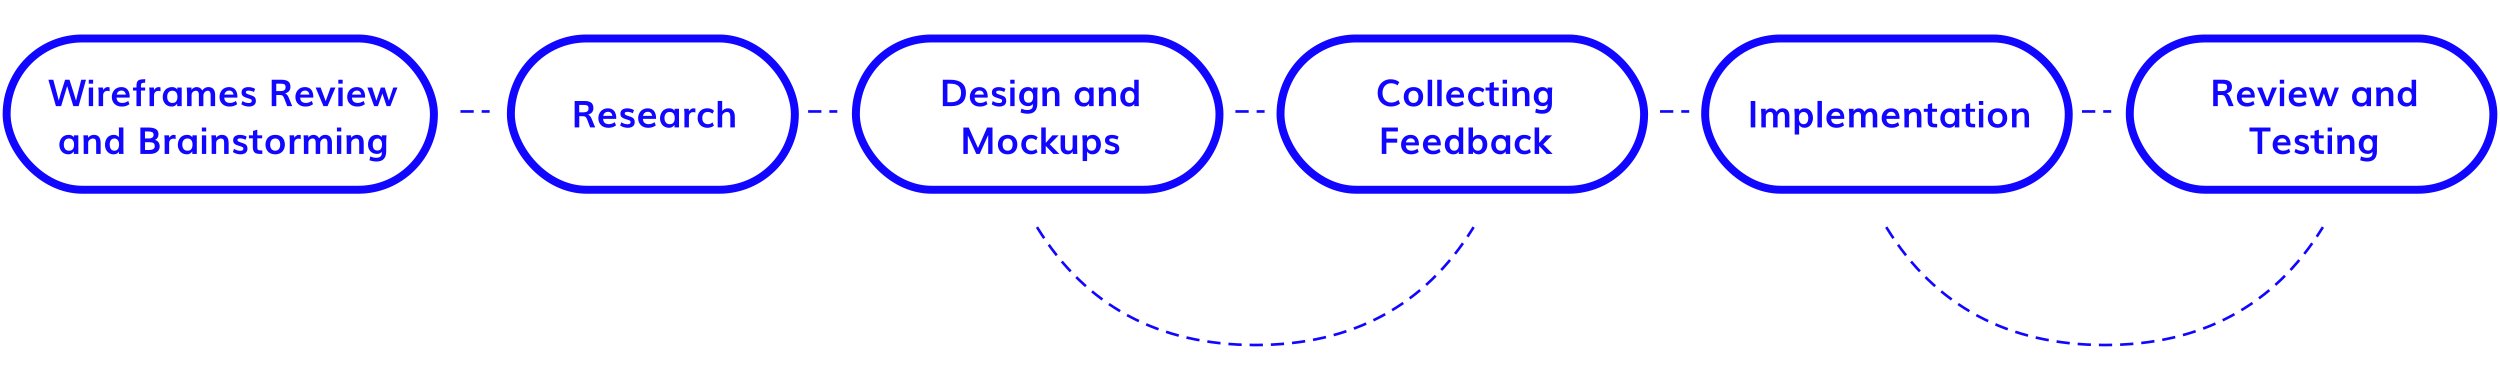 <svg xmlns="http://www.w3.org/2000/svg" width="942" height="142" viewBox="0 0 942 142">
  <g fill="none" fill-rule="evenodd">
    <rect width="161" height="57" x="2.5" y="14.5" stroke="#1106FF" stroke-width="3" rx="28.5"/>
    <path fill="#1106FF" d="M21.075,40 L18.231,30.047 L20.077,30.047 C20.205,30.525 20.421,31.335 20.727,32.477 C21.032,33.619 21.294,34.611 21.513,35.454 C21.731,36.297 21.939,37.115 22.135,37.908 C22.349,37.102 22.584,36.276 22.839,35.43 C23.094,34.585 23.403,33.596 23.765,32.463 C24.127,31.331 24.382,30.525 24.527,30.047 L26.182,30.047 L27.959,35.611 L28.643,37.942 C28.829,37.145 29.029,36.32 29.241,35.468 C29.453,34.616 29.701,33.624 29.986,32.494 C30.271,31.364 30.477,30.548 30.604,30.047 L32.396,30.047 L29.62,40 L27.631,40 L25.307,32.446 L23.037,40 L21.075,40 Z M33.448,31.537 L33.448,30.047 L35.089,30.047 L35.089,31.537 L33.448,31.537 Z M33.455,40 L33.455,32.986 L35.089,32.986 L35.089,40 L33.455,40 Z M37.167,40 L37.167,34.764 C37.167,34.49 37.156,34.205 37.133,33.909 C37.11,33.613 37.087,33.385 37.064,33.226 L37.03,32.986 L38.835,32.986 L38.835,33.909 C39.113,33.545 39.39,33.27 39.666,33.085 C39.941,32.901 40.252,32.809 40.599,32.809 C40.804,32.809 41.036,32.843 41.296,32.911 L41.296,34.395 C40.991,34.294 40.708,34.244 40.448,34.244 C39.979,34.244 39.596,34.397 39.3,34.702 C39.004,35.007 38.855,35.45 38.855,36.028 L38.855,40 L37.167,40 Z M43.941,35.652 L47.428,35.652 C47.346,35.156 47.161,34.775 46.874,34.511 C46.587,34.246 46.236,34.114 45.821,34.114 C45.334,34.114 44.926,34.251 44.598,34.524 C44.27,34.798 44.051,35.174 43.941,35.652 Z M45.944,40.157 C44.764,40.157 43.833,39.82 43.152,39.146 C42.471,38.471 42.13,37.589 42.13,36.5 C42.13,36.008 42.212,35.541 42.376,35.099 C42.54,34.657 42.771,34.265 43.07,33.923 C43.368,33.581 43.747,33.31 44.205,33.109 C44.663,32.909 45.17,32.809 45.726,32.809 C46.282,32.809 46.767,32.904 47.182,33.096 C47.596,33.287 47.924,33.555 48.166,33.899 C48.408,34.243 48.586,34.629 48.703,35.058 C48.819,35.486 48.877,35.96 48.877,36.479 C48.877,36.612 48.866,36.712 48.843,36.78 L43.921,36.78 C43.948,37.464 44.157,37.97 44.546,38.298 C44.936,38.626 45.454,38.79 46.102,38.79 C46.858,38.79 47.596,38.539 48.316,38.038 L48.774,39.269 C48.332,39.574 47.887,39.798 47.438,39.942 C46.989,40.085 46.491,40.157 45.944,40.157 Z M51.42,40 L51.42,34.121 L50.114,34.121 L50.114,32.986 L51.42,32.986 L51.42,32.713 C51.42,32.394 51.427,32.13 51.44,31.92 C51.454,31.71 51.484,31.495 51.529,31.274 C51.575,31.053 51.64,30.875 51.724,30.741 C51.808,30.606 51.922,30.476 52.066,30.351 C52.209,30.226 52.386,30.13 52.596,30.064 C52.805,29.998 53.057,29.945 53.351,29.907 C53.645,29.868 53.986,29.849 54.373,29.849 L54.735,29.849 L54.674,31.168 C54.414,31.168 54.208,31.173 54.055,31.182 C53.903,31.191 53.761,31.217 53.631,31.26 C53.501,31.304 53.407,31.354 53.348,31.411 C53.288,31.468 53.238,31.561 53.197,31.691 C53.156,31.821 53.131,31.958 53.122,32.101 C53.113,32.245 53.108,32.442 53.108,32.692 L53.108,32.986 L54.688,32.986 L54.688,34.121 L53.108,34.121 L53.108,40 L51.42,40 Z M56.349,40 L56.349,34.764 C56.349,34.49 56.337,34.205 56.314,33.909 C56.292,33.613 56.269,33.385 56.246,33.226 L56.212,32.986 L58.017,32.986 L58.017,33.909 C58.295,33.545 58.571,33.27 58.847,33.085 C59.123,32.901 59.434,32.809 59.78,32.809 C59.985,32.809 60.218,32.843 60.478,32.911 L60.478,34.395 C60.172,34.294 59.89,34.244 59.63,34.244 C59.16,34.244 58.778,34.397 58.481,34.702 C58.185,35.007 58.037,35.45 58.037,36.028 L58.037,40 L56.349,40 Z M64.976,38.79 C65.632,38.79 66.109,38.582 66.408,38.165 C66.706,37.748 66.855,37.19 66.855,36.493 C66.855,35.778 66.697,35.214 66.38,34.801 C66.064,34.389 65.584,34.183 64.941,34.183 C64.312,34.183 63.831,34.39 63.496,34.805 C63.161,35.219 62.993,35.778 62.993,36.479 C62.993,37.181 63.161,37.742 63.496,38.161 C63.831,38.58 64.324,38.79 64.976,38.79 Z M64.764,40.157 C64.194,40.157 63.684,40.055 63.232,39.85 C62.781,39.645 62.419,39.371 62.146,39.029 C61.872,38.687 61.665,38.307 61.523,37.888 C61.382,37.468 61.312,37.029 61.312,36.568 C61.312,36.081 61.384,35.617 61.53,35.177 C61.676,34.737 61.889,34.339 62.169,33.981 C62.45,33.623 62.82,33.338 63.28,33.126 C63.741,32.915 64.262,32.809 64.846,32.809 C65.693,32.809 66.345,33.116 66.801,33.731 L66.801,32.986 L68.462,32.986 L68.462,40 L66.76,40 L66.76,39.043 C66.249,39.786 65.584,40.157 64.764,40.157 Z M70.492,40 L70.492,35.242 C70.492,34.759 70.469,34.262 70.424,33.752 L70.362,32.986 L72.146,32.986 L72.146,33.902 C72.32,33.583 72.585,33.321 72.943,33.116 C73.301,32.911 73.689,32.809 74.108,32.809 C74.56,32.809 74.972,32.918 75.346,33.137 C75.719,33.355 76.007,33.679 76.207,34.107 C76.809,33.242 77.567,32.809 78.483,32.809 C79.34,32.809 79.984,33.066 80.415,33.581 C80.845,34.096 81.061,34.802 81.061,35.7 L81.061,40 L79.365,40 L79.365,35.803 C79.365,35.616 79.349,35.436 79.317,35.263 C79.285,35.09 79.234,34.917 79.164,34.747 C79.093,34.576 78.988,34.439 78.849,34.336 C78.71,34.234 78.545,34.183 78.354,34.183 C77.852,34.183 77.44,34.374 77.116,34.757 C76.793,35.14 76.631,35.563 76.631,36.028 L76.631,40 L74.936,40 L74.936,35.714 C74.936,35.577 74.928,35.446 74.912,35.321 C74.896,35.195 74.865,35.061 74.819,34.917 C74.774,34.774 74.713,34.65 74.638,34.545 C74.563,34.44 74.458,34.354 74.324,34.285 C74.189,34.217 74.035,34.183 73.862,34.183 C73.384,34.183 72.985,34.339 72.666,34.651 C72.347,34.963 72.188,35.326 72.188,35.741 L72.188,40 L70.492,40 Z M84.52,35.652 L88.006,35.652 C87.924,35.156 87.739,34.775 87.452,34.511 C87.165,34.246 86.814,34.114 86.399,34.114 C85.912,34.114 85.504,34.251 85.176,34.524 C84.848,34.798 84.629,35.174 84.52,35.652 Z M86.522,40.157 C85.342,40.157 84.411,39.82 83.73,39.146 C83.049,38.471 82.708,37.589 82.708,36.5 C82.708,36.008 82.79,35.541 82.954,35.099 C83.118,34.657 83.349,34.265 83.648,33.923 C83.946,33.581 84.325,33.31 84.783,33.109 C85.241,32.909 85.748,32.809 86.304,32.809 C86.86,32.809 87.345,32.904 87.76,33.096 C88.174,33.287 88.503,33.555 88.744,33.899 C88.986,34.243 89.165,34.629 89.281,35.058 C89.397,35.486 89.455,35.96 89.455,36.479 C89.455,36.612 89.444,36.712 89.421,36.78 L84.499,36.78 C84.526,37.464 84.735,37.97 85.125,38.298 C85.514,38.626 86.033,38.79 86.68,38.79 C87.436,38.79 88.174,38.539 88.895,38.038 L89.353,39.269 C88.91,39.574 88.465,39.798 88.016,39.942 C87.567,40.085 87.069,40.157 86.522,40.157 Z M93.864,40.157 C93.249,40.157 92.684,40.071 92.169,39.897 C91.654,39.724 91.244,39.517 90.938,39.275 L91.362,38.059 C91.649,38.282 92.012,38.465 92.449,38.609 C92.887,38.752 93.308,38.824 93.714,38.824 C94.092,38.824 94.378,38.76 94.572,38.633 C94.765,38.505 94.862,38.298 94.862,38.011 L94.862,37.888 C94.862,37.742 94.805,37.618 94.691,37.515 C94.577,37.413 94.315,37.295 93.905,37.163 L92.907,36.842 C92.652,36.76 92.44,36.683 92.271,36.613 C92.103,36.542 91.931,36.452 91.755,36.343 C91.58,36.233 91.443,36.114 91.345,35.984 C91.247,35.854 91.167,35.694 91.106,35.505 C91.044,35.316 91.014,35.099 91.014,34.853 C91.014,34.497 91.083,34.185 91.222,33.916 C91.361,33.647 91.554,33.435 91.8,33.28 C92.046,33.125 92.319,33.01 92.62,32.935 C92.921,32.86 93.251,32.822 93.611,32.822 C94.058,32.822 94.505,32.879 94.951,32.993 C95.398,33.107 95.79,33.276 96.127,33.499 L95.689,34.661 C95.416,34.515 95.096,34.392 94.729,34.292 C94.362,34.192 94.031,34.142 93.734,34.142 C93.347,34.142 93.067,34.189 92.894,34.285 C92.72,34.381 92.634,34.538 92.634,34.757 C92.634,34.903 92.661,35.017 92.716,35.099 C92.771,35.181 92.884,35.265 93.058,35.352 C93.231,35.438 93.509,35.545 93.892,35.673 L94.801,35.98 C95.165,36.104 95.458,36.238 95.679,36.384 C95.9,36.53 96.078,36.737 96.212,37.006 C96.347,37.275 96.414,37.612 96.414,38.018 C96.414,38.327 96.363,38.608 96.26,38.858 C96.158,39.109 96.023,39.314 95.857,39.474 C95.691,39.633 95.495,39.765 95.269,39.87 C95.043,39.975 94.814,40.049 94.582,40.092 C94.35,40.136 94.11,40.157 93.864,40.157 Z M104.091,34.319 L105.752,34.319 C106.992,34.319 107.611,33.839 107.611,32.877 C107.611,32.353 107.481,31.999 107.222,31.814 C106.962,31.629 106.534,31.537 105.937,31.537 L104.091,31.537 L104.091,34.319 Z M102.375,40 L102.375,30.047 L105.964,30.047 C106.511,30.047 106.984,30.088 107.382,30.17 C107.781,30.252 108.142,30.392 108.466,30.59 C108.789,30.789 109.033,31.071 109.197,31.438 C109.361,31.805 109.443,32.257 109.443,32.795 C109.443,33.355 109.277,33.851 108.944,34.282 C108.612,34.712 108.11,35.003 107.44,35.153 C108.037,35.486 108.477,36.006 108.76,36.712 L110.106,40 L108.227,40 L107.085,37.04 C106.898,36.552 106.695,36.222 106.477,36.049 C106.258,35.876 105.927,35.789 105.485,35.789 L104.111,35.789 L104.111,40 L102.375,40 Z M113.114,35.652 L116.601,35.652 C116.519,35.156 116.334,34.775 116.047,34.511 C115.76,34.246 115.409,34.114 114.994,34.114 C114.507,34.114 114.099,34.251 113.771,34.524 C113.442,34.798 113.224,35.174 113.114,35.652 Z M115.117,40.157 C113.937,40.157 113.006,39.82 112.325,39.146 C111.643,38.471 111.303,37.589 111.303,36.5 C111.303,36.008 111.385,35.541 111.549,35.099 C111.713,34.657 111.944,34.265 112.243,33.923 C112.541,33.581 112.919,33.31 113.377,33.109 C113.835,32.909 114.342,32.809 114.898,32.809 C115.454,32.809 115.94,32.904 116.354,33.096 C116.769,33.287 117.097,33.555 117.339,33.899 C117.58,34.243 117.759,34.629 117.875,35.058 C117.992,35.486 118.05,35.96 118.05,36.479 C118.05,36.612 118.038,36.712 118.016,36.78 L113.094,36.78 C113.121,37.464 113.33,37.97 113.719,38.298 C114.109,38.626 114.627,38.79 115.274,38.79 C116.031,38.79 116.769,38.539 117.489,38.038 L117.947,39.269 C117.505,39.574 117.06,39.798 116.611,39.942 C116.162,40.085 115.664,40.157 115.117,40.157 Z M121.878,40 L118.925,32.986 L120.812,32.986 C122.024,36.245 122.66,37.951 122.719,38.106 C123.079,37.127 123.692,35.42 124.558,32.986 L126.396,32.986 L123.416,40 L121.878,40 Z M127.477,31.537 L127.477,30.047 L129.117,30.047 L129.117,31.537 L127.477,31.537 Z M127.483,40 L127.483,32.986 L129.117,32.986 L129.117,40 L127.483,40 Z M132.638,35.652 L136.124,35.652 C136.042,35.156 135.857,34.775 135.57,34.511 C135.283,34.246 134.932,34.114 134.518,34.114 C134.03,34.114 133.622,34.251 133.294,34.524 C132.966,34.798 132.747,35.174 132.638,35.652 Z M134.641,40.157 C133.46,40.157 132.529,39.82 131.848,39.146 C131.167,38.471 130.826,37.589 130.826,36.5 C130.826,36.008 130.908,35.541 131.072,35.099 C131.236,34.657 131.468,34.265 131.766,33.923 C132.065,33.581 132.443,33.31 132.901,33.109 C133.359,32.909 133.866,32.809 134.422,32.809 C134.978,32.809 135.463,32.904 135.878,33.096 C136.293,33.287 136.621,33.555 136.862,33.899 C137.104,34.243 137.283,34.629 137.399,35.058 C137.515,35.486 137.573,35.96 137.573,36.479 C137.573,36.612 137.562,36.712 137.539,36.78 L132.617,36.78 C132.645,37.464 132.853,37.97 133.243,38.298 C133.632,38.626 134.151,38.79 134.798,38.79 C135.554,38.79 136.293,38.539 137.013,38.038 L137.471,39.269 C137.029,39.574 136.583,39.798 136.134,39.942 C135.685,40.085 135.188,40.157 134.641,40.157 Z M140.971,40 L138.428,32.986 L140.232,32.986 C140.943,35.174 141.477,36.817 141.832,37.915 C142.014,37.364 142.566,35.721 143.486,32.986 L144.963,32.986 C145.081,33.351 145.247,33.869 145.458,34.542 C145.67,35.214 145.864,35.824 146.04,36.374 C146.215,36.923 146.382,37.441 146.542,37.929 C146.674,37.514 147.219,35.867 148.176,32.986 L149.755,32.986 L147.096,40 L145.681,40 C144.719,37.124 144.188,35.534 144.088,35.229 C143.91,35.734 143.345,37.325 142.393,40 L140.971,40 Z M26.028,56.79 C26.684,56.79 27.161,56.582 27.46,56.165 C27.758,55.748 27.908,55.19 27.908,54.493 C27.908,53.778 27.749,53.214 27.433,52.801 C27.116,52.389 26.636,52.183 25.994,52.183 C25.365,52.183 24.883,52.39 24.548,52.805 C24.213,53.219 24.045,53.778 24.045,54.479 C24.045,55.181 24.213,55.742 24.548,56.161 C24.883,56.58 25.376,56.79 26.028,56.79 Z M25.816,58.157 C25.246,58.157 24.736,58.055 24.285,57.85 C23.833,57.645 23.471,57.371 23.198,57.029 C22.924,56.687 22.717,56.307 22.576,55.888 C22.434,55.468 22.364,55.029 22.364,54.568 C22.364,54.081 22.437,53.617 22.583,53.177 C22.728,52.737 22.941,52.339 23.222,51.981 C23.502,51.623 23.872,51.338 24.333,51.126 C24.793,50.915 25.315,50.809 25.898,50.809 C26.746,50.809 27.397,51.116 27.853,51.731 L27.853,50.986 L29.514,50.986 L29.514,58 L27.812,58 L27.812,57.043 C27.302,57.786 26.636,58.157 25.816,58.157 Z M31.531,58 L31.531,53.659 C31.531,53.162 31.519,52.692 31.497,52.248 C31.474,51.803 31.451,51.483 31.428,51.287 L31.394,50.986 L33.192,50.986 L33.192,51.923 C33.433,51.558 33.756,51.281 34.159,51.092 C34.563,50.903 34.953,50.809 35.332,50.809 C35.737,50.809 36.093,50.862 36.398,50.969 C36.703,51.076 36.973,51.25 37.208,51.489 C37.443,51.728 37.622,52.057 37.745,52.477 C37.868,52.896 37.929,53.404 37.929,54.001 L37.929,58 L36.234,58 L36.234,53.885 C36.234,53.265 36.137,52.826 35.943,52.569 C35.75,52.311 35.43,52.183 34.983,52.183 C34.819,52.183 34.639,52.219 34.443,52.292 C34.247,52.365 34.057,52.466 33.872,52.596 C33.687,52.726 33.534,52.897 33.411,53.109 C33.288,53.321 33.226,53.552 33.226,53.803 L33.226,58 L31.531,58 Z M43.104,56.79 C43.414,56.79 43.685,56.727 43.917,56.602 C44.15,56.477 44.333,56.304 44.468,56.083 C44.602,55.861 44.702,55.619 44.769,55.354 C44.835,55.09 44.868,54.805 44.868,54.5 C44.868,53.816 44.72,53.259 44.423,52.829 C44.127,52.398 43.683,52.183 43.09,52.183 C42.694,52.183 42.36,52.29 42.089,52.504 C41.818,52.718 41.624,52.992 41.508,53.324 C41.392,53.657 41.333,54.04 41.333,54.473 C41.333,54.787 41.367,55.079 41.433,55.348 C41.499,55.617 41.599,55.861 41.733,56.083 C41.868,56.304 42.052,56.477 42.287,56.602 C42.522,56.727 42.794,56.79 43.104,56.79 Z M42.755,58.157 C41.848,58.157 41.089,57.825 40.476,57.159 C39.863,56.494 39.556,55.617 39.556,54.527 C39.556,54.031 39.627,53.561 39.768,53.119 C39.909,52.677 40.113,52.283 40.38,51.937 C40.646,51.59 40.996,51.316 41.429,51.113 C41.862,50.91 42.347,50.809 42.885,50.809 C43.368,50.809 43.777,50.908 44.112,51.106 C44.447,51.304 44.681,51.51 44.813,51.725 L44.813,48.04 L46.495,48.04 L46.495,56.127 C46.495,56.154 46.515,56.779 46.556,58 L44.82,58 L44.806,57.104 C44.765,57.209 44.697,57.316 44.601,57.426 C44.505,57.535 44.378,57.648 44.218,57.764 C44.059,57.88 43.851,57.975 43.596,58.048 C43.341,58.121 43.061,58.157 42.755,58.157 Z M54.623,52.176 L56.106,52.176 C56.338,52.176 56.553,52.154 56.749,52.111 C56.944,52.068 57.13,51.996 57.306,51.896 C57.481,51.795 57.619,51.654 57.719,51.472 C57.819,51.289 57.87,51.071 57.87,50.815 C57.87,50.323 57.699,49.987 57.357,49.807 C57.015,49.627 56.477,49.537 55.744,49.537 L54.623,49.537 L54.623,52.176 Z M54.643,56.517 L56.208,56.517 C57.608,56.517 58.307,56.049 58.307,55.115 C58.307,54.532 58.151,54.131 57.839,53.912 C57.527,53.693 56.97,53.584 56.167,53.584 L54.643,53.584 L54.643,56.517 Z M52.886,58 L52.886,48.047 L55.641,48.047 C55.928,48.047 56.186,48.053 56.414,48.064 C56.641,48.075 56.902,48.1 57.196,48.139 C57.49,48.178 57.749,48.233 57.972,48.303 C58.195,48.374 58.421,48.473 58.649,48.601 C58.877,48.728 59.065,48.88 59.213,49.055 C59.361,49.231 59.482,49.449 59.575,49.711 C59.669,49.973 59.715,50.269 59.715,50.597 C59.715,51.581 59.276,52.29 58.396,52.723 C58.988,52.882 59.433,53.182 59.729,53.622 C60.025,54.061 60.173,54.584 60.173,55.19 C60.173,55.569 60.098,55.923 59.948,56.253 C59.797,56.584 59.576,56.881 59.285,57.146 C58.993,57.41 58.609,57.618 58.133,57.771 C57.657,57.924 57.118,58 56.516,58 L52.886,58 Z M62.04,58 L62.04,52.764 C62.04,52.49 62.028,52.205 62.005,51.909 C61.983,51.613 61.96,51.385 61.937,51.226 L61.903,50.986 L63.708,50.986 L63.708,51.909 C63.986,51.545 64.262,51.27 64.538,51.085 C64.814,50.901 65.125,50.809 65.471,50.809 C65.676,50.809 65.909,50.843 66.168,50.911 L66.168,52.395 C65.863,52.294 65.581,52.244 65.321,52.244 C64.851,52.244 64.469,52.397 64.172,52.702 C63.876,53.007 63.728,53.45 63.728,54.028 L63.728,58 L62.04,58 Z M70.667,56.79 C71.323,56.79 71.8,56.582 72.099,56.165 C72.397,55.748 72.546,55.19 72.546,54.493 C72.546,53.778 72.388,53.214 72.071,52.801 C71.755,52.389 71.275,52.183 70.632,52.183 C70.003,52.183 69.521,52.39 69.187,52.805 C68.852,53.219 68.684,53.778 68.684,54.479 C68.684,55.181 68.852,55.742 69.187,56.161 C69.521,56.58 70.015,56.79 70.667,56.79 Z M70.455,58.157 C69.885,58.157 69.375,58.055 68.923,57.85 C68.472,57.645 68.11,57.371 67.836,57.029 C67.563,56.687 67.356,56.307 67.214,55.888 C67.073,55.468 67.002,55.029 67.002,54.568 C67.002,54.081 67.075,53.617 67.221,53.177 C67.367,52.737 67.58,52.339 67.86,51.981 C68.141,51.623 68.511,51.338 68.971,51.126 C69.431,50.915 69.953,50.809 70.537,50.809 C71.384,50.809 72.036,51.116 72.492,51.731 L72.492,50.986 L74.153,50.986 L74.153,58 L72.451,58 L72.451,57.043 C71.94,57.786 71.275,58.157 70.455,58.157 Z M76.06,49.537 L76.06,48.047 L77.701,48.047 L77.701,49.537 L76.06,49.537 Z M76.067,58 L76.067,50.986 L77.701,50.986 L77.701,58 L76.067,58 Z M79.751,58 L79.751,53.659 C79.751,53.162 79.74,52.692 79.717,52.248 C79.694,51.803 79.672,51.483 79.649,51.287 L79.615,50.986 L81.413,50.986 L81.413,51.923 C81.654,51.558 81.977,51.281 82.38,51.092 C82.783,50.903 83.174,50.809 83.552,50.809 C83.958,50.809 84.313,50.862 84.619,50.969 C84.924,51.076 85.194,51.25 85.429,51.489 C85.663,51.728 85.842,52.057 85.965,52.477 C86.088,52.896 86.15,53.404 86.15,54.001 L86.15,58 L84.455,58 L84.455,53.885 C84.455,53.265 84.358,52.826 84.164,52.569 C83.97,52.311 83.65,52.183 83.204,52.183 C83.04,52.183 82.86,52.219 82.664,52.292 C82.468,52.365 82.277,52.466 82.093,52.596 C81.908,52.726 81.754,52.897 81.631,53.109 C81.508,53.321 81.447,53.552 81.447,53.803 L81.447,58 L79.751,58 Z M90.689,58.157 C90.074,58.157 89.509,58.071 88.994,57.897 C88.479,57.724 88.069,57.517 87.763,57.275 L88.187,56.059 C88.474,56.282 88.836,56.465 89.274,56.609 C89.711,56.752 90.133,56.824 90.539,56.824 C90.917,56.824 91.203,56.76 91.396,56.633 C91.59,56.505 91.687,56.298 91.687,56.011 L91.687,55.888 C91.687,55.742 91.63,55.618 91.516,55.515 C91.402,55.413 91.14,55.295 90.73,55.163 L89.732,54.842 C89.477,54.76 89.265,54.683 89.096,54.613 C88.928,54.542 88.756,54.452 88.58,54.343 C88.405,54.233 88.268,54.114 88.17,53.984 C88.072,53.854 87.992,53.694 87.931,53.505 C87.869,53.316 87.838,53.099 87.838,52.853 C87.838,52.497 87.908,52.185 88.047,51.916 C88.186,51.647 88.378,51.435 88.625,51.28 C88.871,51.125 89.144,51.01 89.445,50.935 C89.746,50.86 90.076,50.822 90.436,50.822 C90.883,50.822 91.329,50.879 91.776,50.993 C92.222,51.107 92.614,51.276 92.952,51.499 L92.514,52.661 C92.241,52.515 91.921,52.392 91.554,52.292 C91.187,52.192 90.855,52.142 90.559,52.142 C90.172,52.142 89.891,52.189 89.718,52.285 C89.545,52.381 89.458,52.538 89.458,52.757 C89.458,52.903 89.486,53.017 89.541,53.099 C89.595,53.181 89.709,53.265 89.882,53.352 C90.056,53.438 90.333,53.545 90.716,53.673 L91.625,53.98 C91.99,54.104 92.283,54.238 92.504,54.384 C92.725,54.53 92.903,54.737 93.037,55.006 C93.172,55.275 93.239,55.612 93.239,56.018 C93.239,56.327 93.188,56.608 93.085,56.858 C92.982,57.109 92.848,57.314 92.682,57.474 C92.515,57.633 92.319,57.765 92.094,57.87 C91.868,57.975 91.639,58.049 91.407,58.092 C91.174,58.136 90.935,58.157 90.689,58.157 Z M98.837,57.993 L98.154,57.993 C97.88,57.993 97.643,57.986 97.443,57.973 C97.242,57.959 97.036,57.929 96.824,57.884 C96.612,57.838 96.432,57.778 96.284,57.703 C96.136,57.627 95.994,57.526 95.857,57.398 C95.72,57.271 95.611,57.117 95.529,56.937 C95.447,56.757 95.382,56.542 95.334,56.291 C95.286,56.04 95.262,55.753 95.262,55.43 L95.262,52.121 L93.799,52.121 L93.799,50.986 L95.331,50.986 L95.331,49.346 L96.951,48.847 L96.951,50.986 L98.783,50.986 L98.783,52.121 L96.951,52.121 L96.951,55.532 C96.951,55.751 96.968,55.928 97.002,56.062 C97.036,56.196 97.087,56.308 97.156,56.397 C97.224,56.486 97.339,56.551 97.501,56.592 C97.663,56.633 97.839,56.66 98.031,56.674 C98.222,56.688 98.491,56.694 98.837,56.694 L98.837,57.993 Z M103.718,58.157 C103.108,58.157 102.563,58.058 102.084,57.86 C101.606,57.662 101.22,57.393 100.926,57.053 C100.632,56.714 100.409,56.326 100.256,55.891 C100.103,55.456 100.027,54.99 100.027,54.493 C100.027,53.987 100.104,53.514 100.259,53.075 C100.414,52.635 100.641,52.245 100.939,51.906 C101.238,51.566 101.625,51.299 102.102,51.103 C102.578,50.907 103.114,50.809 103.711,50.809 C104.322,50.809 104.864,50.905 105.338,51.099 C105.812,51.293 106.193,51.559 106.48,51.899 C106.767,52.238 106.982,52.628 107.126,53.068 C107.27,53.508 107.341,53.987 107.341,54.507 C107.341,54.994 107.266,55.454 107.116,55.884 C106.965,56.315 106.745,56.701 106.456,57.043 C106.167,57.385 105.786,57.656 105.314,57.856 C104.843,58.057 104.311,58.157 103.718,58.157 Z M103.684,56.79 C104.017,56.79 104.308,56.727 104.559,56.602 C104.81,56.477 105.007,56.304 105.15,56.083 C105.294,55.861 105.401,55.617 105.472,55.348 C105.542,55.079 105.578,54.787 105.578,54.473 C105.578,53.803 105.419,53.254 105.103,52.825 C104.786,52.397 104.315,52.183 103.691,52.183 C103.267,52.183 102.909,52.289 102.618,52.5 C102.326,52.712 102.115,52.987 101.985,53.324 C101.855,53.661 101.791,54.044 101.791,54.473 C101.791,54.896 101.851,55.277 101.972,55.614 C102.092,55.951 102.3,56.232 102.594,56.455 C102.888,56.678 103.251,56.79 103.684,56.79 Z M109.187,58 L109.187,52.764 C109.187,52.49 109.176,52.205 109.153,51.909 C109.13,51.613 109.107,51.385 109.084,51.226 L109.05,50.986 L110.855,50.986 L110.855,51.909 C111.133,51.545 111.41,51.27 111.686,51.085 C111.961,50.901 112.272,50.809 112.619,50.809 C112.824,50.809 113.056,50.843 113.316,50.911 L113.316,52.395 C113.011,52.294 112.728,52.244 112.468,52.244 C111.999,52.244 111.616,52.397 111.32,52.702 C111.024,53.007 110.875,53.45 110.875,54.028 L110.875,58 L109.187,58 Z M114.505,58 L114.505,53.242 C114.505,52.759 114.483,52.262 114.437,51.752 L114.375,50.986 L116.16,50.986 L116.16,51.902 C116.333,51.583 116.598,51.321 116.956,51.116 C117.314,50.911 117.702,50.809 118.122,50.809 C118.573,50.809 118.985,50.918 119.359,51.137 C119.733,51.355 120.02,51.679 120.22,52.107 C120.822,51.242 121.581,50.809 122.497,50.809 C123.353,50.809 123.997,51.066 124.428,51.581 C124.858,52.096 125.074,52.802 125.074,53.7 L125.074,58 L123.378,58 L123.378,53.803 C123.378,53.616 123.362,53.436 123.331,53.263 C123.299,53.09 123.247,52.917 123.177,52.747 C123.106,52.576 123.001,52.439 122.862,52.336 C122.723,52.234 122.558,52.183 122.367,52.183 C121.865,52.183 121.453,52.374 121.129,52.757 C120.806,53.14 120.644,53.563 120.644,54.028 L120.644,58 L118.949,58 L118.949,53.714 C118.949,53.577 118.941,53.446 118.925,53.321 C118.909,53.195 118.878,53.061 118.833,52.917 C118.787,52.774 118.727,52.65 118.651,52.545 C118.576,52.44 118.471,52.354 118.337,52.285 C118.202,52.217 118.049,52.183 117.875,52.183 C117.397,52.183 116.998,52.339 116.679,52.651 C116.36,52.963 116.201,53.326 116.201,53.741 L116.201,58 L114.505,58 Z M126.954,49.537 L126.954,48.047 L128.594,48.047 L128.594,49.537 L126.954,49.537 Z M126.96,58 L126.96,50.986 L128.594,50.986 L128.594,58 L126.96,58 Z M130.645,58 L130.645,53.659 C130.645,53.162 130.634,52.692 130.611,52.248 C130.588,51.803 130.565,51.483 130.542,51.287 L130.508,50.986 L132.306,50.986 L132.306,51.923 C132.548,51.558 132.87,51.281 133.273,51.092 C133.677,50.903 134.068,50.809 134.446,50.809 C134.851,50.809 135.207,50.862 135.512,50.969 C135.818,51.076 136.088,51.25 136.322,51.489 C136.557,51.728 136.736,52.057 136.859,52.477 C136.982,52.896 137.043,53.404 137.043,54.001 L137.043,58 L135.348,58 L135.348,53.885 C135.348,53.265 135.251,52.826 135.058,52.569 C134.864,52.311 134.544,52.183 134.097,52.183 C133.933,52.183 133.753,52.219 133.557,52.292 C133.361,52.365 133.171,52.466 132.986,52.596 C132.802,52.726 132.648,52.897 132.525,53.109 C132.402,53.321 132.34,53.552 132.34,53.803 L132.34,58 L130.645,58 Z M142.211,56.722 C142.48,56.722 142.717,56.677 142.922,56.588 C143.127,56.5 143.294,56.383 143.421,56.24 C143.549,56.096 143.653,55.924 143.732,55.724 C143.812,55.523 143.867,55.321 143.896,55.119 C143.926,54.916 143.941,54.701 143.941,54.473 C143.941,53.789 143.799,53.236 143.514,52.815 C143.229,52.393 142.802,52.183 142.232,52.183 C141.84,52.183 141.506,52.293 141.23,52.514 C140.955,52.735 140.755,53.014 140.632,53.352 C140.509,53.689 140.448,54.065 140.448,54.479 C140.448,55.181 140.591,55.73 140.878,56.127 C141.166,56.523 141.61,56.722 142.211,56.722 Z M141.883,60.857 C140.972,60.857 140.083,60.698 139.217,60.379 L139.511,58.916 C140.195,59.271 140.944,59.449 141.76,59.449 C142.417,59.449 142.929,59.309 143.298,59.029 C143.667,58.749 143.852,58.326 143.852,57.761 L143.852,57.166 C143.451,57.722 142.865,58 142.095,58 C141.061,58 140.231,57.682 139.607,57.046 C138.983,56.411 138.67,55.555 138.67,54.479 C138.67,53.987 138.736,53.526 138.869,53.095 C139.001,52.665 139.197,52.276 139.457,51.93 C139.716,51.583 140.062,51.31 140.492,51.109 C140.923,50.909 141.414,50.809 141.965,50.809 C142.398,50.809 142.778,50.895 143.104,51.068 C143.429,51.242 143.681,51.465 143.859,51.738 L143.859,50.986 L145.657,50.986 C145.566,51.679 145.52,52.463 145.52,53.338 L145.52,56.995 C145.52,59.57 144.308,60.857 141.883,60.857 Z"/>
    <rect width="137" height="57" x="802.5" y="14.5" stroke="#1106FF" stroke-width="3" rx="28.5"/>
    <path fill="#1106FF" d="M835.646,34.319 L837.308,34.319 C838.547,34.319 839.167,33.839 839.167,32.877 C839.167,32.353 839.037,31.999 838.777,31.814 C838.518,31.629 838.089,31.537 837.492,31.537 L835.646,31.537 L835.646,34.319 Z M833.931,40 L833.931,30.047 L837.52,30.047 C838.066,30.047 838.539,30.088 838.938,30.17 C839.337,30.252 839.698,30.392 840.021,30.59 C840.345,30.789 840.589,31.071 840.753,31.438 C840.917,31.805 840.999,32.257 840.999,32.795 C840.999,33.355 840.833,33.851 840.5,34.282 C840.167,34.712 839.666,35.003 838.996,35.153 C839.593,35.486 840.033,36.006 840.315,36.712 L841.662,40 L839.782,40 L838.641,37.04 C838.454,36.552 838.251,36.222 838.032,36.049 C837.813,35.876 837.483,35.789 837.041,35.789 L835.667,35.789 L835.667,40 L833.931,40 Z M844.67,35.652 L848.156,35.652 C848.074,35.156 847.89,34.775 847.603,34.511 C847.315,34.246 846.965,34.114 846.55,34.114 C846.062,34.114 845.654,34.251 845.326,34.524 C844.998,34.798 844.779,35.174 844.67,35.652 Z M846.673,40.157 C845.493,40.157 844.562,39.82 843.88,39.146 C843.199,38.471 842.858,37.589 842.858,36.5 C842.858,36.008 842.94,35.541 843.104,35.099 C843.269,34.657 843.5,34.265 843.798,33.923 C844.097,33.581 844.475,33.31 844.933,33.109 C845.391,32.909 845.898,32.809 846.454,32.809 C847.01,32.809 847.495,32.904 847.91,33.096 C848.325,33.287 848.653,33.555 848.895,33.899 C849.136,34.243 849.315,34.629 849.431,35.058 C849.547,35.486 849.605,35.96 849.605,36.479 C849.605,36.612 849.594,36.712 849.571,36.78 L844.649,36.78 C844.677,37.464 844.885,37.97 845.275,38.298 C845.665,38.626 846.183,38.79 846.83,38.79 C847.587,38.79 848.325,38.539 849.045,38.038 L849.503,39.269 C849.061,39.574 848.615,39.798 848.167,39.942 C847.718,40.085 847.22,40.157 846.673,40.157 Z M853.434,40 L850.48,32.986 L852.367,32.986 C853.579,36.245 854.215,37.951 854.274,38.106 C854.634,37.127 855.247,35.42 856.113,32.986 L857.952,32.986 L854.972,40 L853.434,40 Z M859.032,31.537 L859.032,30.047 L860.673,30.047 L860.673,31.537 L859.032,31.537 Z M859.039,40 L859.039,32.986 L860.673,32.986 L860.673,40 L859.039,40 Z M864.193,35.652 L867.68,35.652 C867.598,35.156 867.413,34.775 867.126,34.511 C866.839,34.246 866.488,34.114 866.073,34.114 C865.586,34.114 865.178,34.251 864.85,34.524 C864.521,34.798 864.303,35.174 864.193,35.652 Z M866.196,40.157 C865.016,40.157 864.085,39.82 863.404,39.146 C862.722,38.471 862.382,37.589 862.382,36.5 C862.382,36.008 862.464,35.541 862.628,35.099 C862.792,34.657 863.023,34.265 863.322,33.923 C863.62,33.581 863.999,33.31 864.457,33.109 C864.915,32.909 865.422,32.809 865.978,32.809 C866.534,32.809 867.019,32.904 867.434,33.096 C867.848,33.287 868.176,33.555 868.418,33.899 C868.66,34.243 868.838,34.629 868.955,35.058 C869.071,35.486 869.129,35.96 869.129,36.479 C869.129,36.612 869.118,36.712 869.095,36.78 L864.173,36.78 C864.2,37.464 864.409,37.97 864.798,38.298 C865.188,38.626 865.706,38.79 866.354,38.79 C867.11,38.79 867.848,38.539 868.568,38.038 L869.026,39.269 C868.584,39.574 868.139,39.798 867.69,39.942 C867.241,40.085 866.743,40.157 866.196,40.157 Z M872.526,40 L869.983,32.986 L871.788,32.986 C872.499,35.174 873.032,36.817 873.388,37.915 C873.57,37.364 874.121,35.721 875.042,32.986 L876.519,32.986 C876.637,33.351 876.802,33.869 877.014,34.542 C877.226,35.214 877.42,35.824 877.595,36.374 C877.771,36.923 877.938,37.441 878.098,37.929 C878.23,37.514 878.774,35.867 879.731,32.986 L881.311,32.986 L878.651,40 L877.236,40 C876.275,37.124 875.744,35.534 875.644,35.229 C875.466,35.734 874.901,37.325 873.948,40 L872.526,40 Z M889.917,38.79 C890.573,38.79 891.051,38.582 891.349,38.165 C891.648,37.748 891.797,37.19 891.797,36.493 C891.797,35.778 891.639,35.214 891.322,34.801 C891.005,34.389 890.525,34.183 889.883,34.183 C889.254,34.183 888.772,34.39 888.437,34.805 C888.102,35.219 887.935,35.778 887.935,36.479 C887.935,37.181 888.102,37.742 888.437,38.161 C888.772,38.58 889.265,38.79 889.917,38.79 Z M889.705,40.157 C889.135,40.157 888.625,40.055 888.174,39.85 C887.723,39.645 887.36,39.371 887.087,39.029 C886.813,38.687 886.606,38.307 886.465,37.888 C886.324,37.468 886.253,37.029 886.253,36.568 C886.253,36.081 886.326,35.617 886.472,35.177 C886.618,34.737 886.831,34.339 887.111,33.981 C887.391,33.623 887.761,33.338 888.222,33.126 C888.682,32.915 889.204,32.809 889.787,32.809 C890.635,32.809 891.286,33.116 891.742,33.731 L891.742,32.986 L893.403,32.986 L893.403,40 L891.701,40 L891.701,39.043 C891.191,39.786 890.525,40.157 889.705,40.157 Z M895.42,40 L895.42,35.659 C895.42,35.162 895.409,34.692 895.386,34.248 C895.363,33.803 895.34,33.483 895.317,33.287 L895.283,32.986 L897.081,32.986 L897.081,33.923 C897.323,33.558 897.645,33.281 898.048,33.092 C898.452,32.903 898.842,32.809 899.221,32.809 C899.626,32.809 899.982,32.862 900.287,32.969 C900.592,33.076 900.862,33.25 901.097,33.489 C901.332,33.728 901.511,34.057 901.634,34.477 C901.757,34.896 901.818,35.404 901.818,36.001 L901.818,40 L900.123,40 L900.123,35.885 C900.123,35.265 900.026,34.826 899.833,34.569 C899.639,34.311 899.319,34.183 898.872,34.183 C898.708,34.183 898.528,34.219 898.332,34.292 C898.136,34.365 897.946,34.466 897.761,34.596 C897.577,34.726 897.423,34.897 897.3,35.109 C897.177,35.321 897.115,35.552 897.115,35.803 L897.115,40 L895.42,40 Z M906.993,38.79 C907.303,38.79 907.574,38.727 907.807,38.602 C908.039,38.477 908.222,38.304 908.357,38.083 C908.491,37.861 908.592,37.619 908.658,37.354 C908.724,37.09 908.757,36.805 908.757,36.5 C908.757,35.816 908.609,35.259 908.312,34.829 C908.016,34.398 907.572,34.183 906.979,34.183 C906.583,34.183 906.249,34.29 905.978,34.504 C905.707,34.718 905.513,34.992 905.397,35.324 C905.281,35.657 905.223,36.04 905.223,36.473 C905.223,36.787 905.256,37.079 905.322,37.348 C905.388,37.617 905.488,37.861 905.623,38.083 C905.757,38.304 905.942,38.477 906.176,38.602 C906.411,38.727 906.683,38.79 906.993,38.79 Z M906.645,40.157 C905.738,40.157 904.978,39.825 904.365,39.159 C903.752,38.494 903.445,37.617 903.445,36.527 C903.445,36.031 903.516,35.561 903.657,35.119 C903.799,34.677 904.002,34.283 904.269,33.937 C904.536,33.59 904.885,33.316 905.318,33.113 C905.751,32.91 906.237,32.809 906.774,32.809 C907.257,32.809 907.667,32.908 908.001,33.106 C908.336,33.304 908.57,33.51 908.702,33.725 L908.702,30.04 L910.384,30.04 L910.384,38.127 C910.384,38.154 910.404,38.779 910.445,40 L908.709,40 L908.695,39.104 C908.654,39.209 908.586,39.316 908.49,39.426 C908.395,39.535 908.267,39.648 908.107,39.764 C907.948,39.88 907.741,39.975 907.485,40.048 C907.23,40.121 906.95,40.157 906.645,40.157 Z M850.665,58 L850.665,49.537 L847.596,49.537 L847.596,48.047 L855.519,48.047 L855.519,49.537 L852.401,49.537 L852.401,58 L850.665,58 Z M858.144,53.652 L861.63,53.652 C861.548,53.156 861.363,52.775 861.076,52.511 C860.789,52.246 860.438,52.114 860.023,52.114 C859.536,52.114 859.128,52.251 858.8,52.524 C858.472,52.798 858.253,53.174 858.144,53.652 Z M860.146,58.157 C858.966,58.157 858.035,57.82 857.354,57.146 C856.673,56.471 856.332,55.589 856.332,54.5 C856.332,54.008 856.414,53.541 856.578,53.099 C856.742,52.657 856.973,52.265 857.272,51.923 C857.57,51.581 857.949,51.31 858.407,51.109 C858.865,50.909 859.372,50.809 859.928,50.809 C860.484,50.809 860.969,50.904 861.384,51.096 C861.799,51.287 862.127,51.555 862.368,51.899 C862.61,52.243 862.789,52.629 862.905,53.058 C863.021,53.486 863.079,53.96 863.079,54.479 C863.079,54.612 863.068,54.712 863.045,54.78 L858.123,54.78 C858.15,55.464 858.359,55.97 858.749,56.298 C859.138,56.626 859.657,56.79 860.304,56.79 C861.06,56.79 861.798,56.539 862.519,56.038 L862.977,57.269 C862.535,57.574 862.089,57.798 861.64,57.942 C861.191,58.085 860.693,58.157 860.146,58.157 Z M867.488,58.157 C866.873,58.157 866.308,58.071 865.793,57.897 C865.278,57.724 864.868,57.517 864.562,57.275 L864.986,56.059 C865.273,56.282 865.636,56.465 866.073,56.609 C866.511,56.752 866.932,56.824 867.338,56.824 C867.716,56.824 868.002,56.76 868.196,56.633 C868.389,56.505 868.486,56.298 868.486,56.011 L868.486,55.888 C868.486,55.742 868.429,55.618 868.315,55.515 C868.201,55.413 867.939,55.295 867.529,55.163 L866.531,54.842 C866.276,54.76 866.064,54.683 865.896,54.613 C865.727,54.542 865.555,54.452 865.379,54.343 C865.204,54.233 865.067,54.114 864.969,53.984 C864.871,53.854 864.792,53.694 864.73,53.505 C864.668,53.316 864.638,53.099 864.638,52.853 C864.638,52.497 864.707,52.185 864.846,51.916 C864.985,51.647 865.178,51.435 865.424,51.28 C865.67,51.125 865.943,51.01 866.244,50.935 C866.545,50.86 866.875,50.822 867.235,50.822 C867.682,50.822 868.129,50.879 868.575,50.993 C869.022,51.107 869.414,51.276 869.751,51.499 L869.313,52.661 C869.04,52.515 868.72,52.392 868.353,52.292 C867.986,52.192 867.655,52.142 867.358,52.142 C866.971,52.142 866.691,52.189 866.518,52.285 C866.344,52.381 866.258,52.538 866.258,52.757 C866.258,52.903 866.285,53.017 866.34,53.099 C866.395,53.181 866.508,53.265 866.682,53.352 C866.855,53.438 867.133,53.545 867.516,53.673 L868.425,53.98 C868.789,54.104 869.082,54.238 869.303,54.384 C869.524,54.53 869.702,54.737 869.836,55.006 C869.971,55.275 870.038,55.612 870.038,56.018 C870.038,56.327 869.987,56.608 869.884,56.858 C869.782,57.109 869.647,57.314 869.481,57.474 C869.315,57.633 869.119,57.765 868.893,57.87 C868.667,57.975 868.438,58.049 868.206,58.092 C867.974,58.136 867.734,58.157 867.488,58.157 Z M875.637,57.993 L874.953,57.993 C874.68,57.993 874.443,57.986 874.242,57.973 C874.042,57.959 873.835,57.929 873.624,57.884 C873.412,57.838 873.232,57.778 873.083,57.703 C872.935,57.627 872.793,57.526 872.656,57.398 C872.52,57.271 872.41,57.117 872.328,56.937 C872.246,56.757 872.181,56.542 872.133,56.291 C872.085,56.04 872.062,55.753 872.062,55.43 L872.062,52.121 L870.599,52.121 L870.599,50.986 L872.13,50.986 L872.13,49.346 L873.75,48.847 L873.75,50.986 L875.582,50.986 L875.582,52.121 L873.75,52.121 L873.75,55.532 C873.75,55.751 873.767,55.928 873.801,56.062 C873.835,56.196 873.887,56.308 873.955,56.397 C874.023,56.486 874.139,56.551 874.3,56.592 C874.462,56.633 874.639,56.66 874.83,56.674 C875.021,56.688 875.29,56.694 875.637,56.694 L875.637,57.993 Z M877.059,49.537 L877.059,48.047 L878.699,48.047 L878.699,49.537 L877.059,49.537 Z M877.065,58 L877.065,50.986 L878.699,50.986 L878.699,58 L877.065,58 Z M880.75,58 L880.75,53.659 C880.75,53.162 880.739,52.692 880.716,52.248 C880.693,51.803 880.67,51.483 880.647,51.287 L880.613,50.986 L882.411,50.986 L882.411,51.923 C882.653,51.558 882.975,51.281 883.378,51.092 C883.782,50.903 884.173,50.809 884.551,50.809 C884.956,50.809 885.312,50.862 885.617,50.969 C885.923,51.076 886.193,51.25 886.427,51.489 C886.662,51.728 886.841,52.057 886.964,52.477 C887.087,52.896 887.148,53.404 887.148,54.001 L887.148,58 L885.453,58 L885.453,53.885 C885.453,53.265 885.356,52.826 885.163,52.569 C884.969,52.311 884.649,52.183 884.202,52.183 C884.038,52.183 883.858,52.219 883.662,52.292 C883.466,52.365 883.276,52.466 883.091,52.596 C882.907,52.726 882.753,52.897 882.63,53.109 C882.507,53.321 882.445,53.552 882.445,53.803 L882.445,58 L880.75,58 Z M892.316,56.722 C892.585,56.722 892.822,56.677 893.027,56.588 C893.232,56.5 893.399,56.383 893.526,56.24 C893.654,56.096 893.758,55.924 893.837,55.724 C893.917,55.523 893.972,55.321 894.001,55.119 C894.031,54.916 894.046,54.701 894.046,54.473 C894.046,53.789 893.903,53.236 893.619,52.815 C893.334,52.393 892.907,52.183 892.337,52.183 C891.945,52.183 891.611,52.293 891.335,52.514 C891.06,52.735 890.86,53.014 890.737,53.352 C890.614,53.689 890.553,54.065 890.553,54.479 C890.553,55.181 890.696,55.73 890.983,56.127 C891.271,56.523 891.715,56.722 892.316,56.722 Z M891.988,60.857 C891.077,60.857 890.188,60.698 889.322,60.379 L889.616,58.916 C890.3,59.271 891.049,59.449 891.865,59.449 C892.521,59.449 893.034,59.309 893.403,59.029 C893.772,58.749 893.957,58.326 893.957,57.761 L893.957,57.166 C893.556,57.722 892.97,58 892.2,58 C891.166,58 890.336,57.682 889.712,57.046 C889.088,56.411 888.775,55.555 888.775,54.479 C888.775,53.987 888.841,53.526 888.974,53.095 C889.106,52.665 889.302,52.276 889.562,51.93 C889.821,51.583 890.167,51.31 890.597,51.109 C891.028,50.909 891.519,50.809 892.07,50.809 C892.503,50.809 892.883,50.895 893.208,51.068 C893.534,51.242 893.786,51.465 893.964,51.738 L893.964,50.986 L895.762,50.986 C895.671,51.679 895.625,52.463 895.625,53.338 L895.625,56.995 C895.625,59.57 894.413,60.857 891.988,60.857 Z"/>
    <rect width="137" height="57" x="322.5" y="14.5" stroke="#1106FF" stroke-width="3" rx="28.5"/>
    <path fill="#1106FF" d="M355.253,40 L355.253,30.047 L358.029,30.047 C360.02,30.047 361.508,30.47 362.493,31.315 C363.477,32.16 363.969,33.376 363.969,34.962 C363.969,36.607 363.487,37.858 362.523,38.715 C361.56,39.572 360.155,40 358.309,40 L355.253,40 Z M356.99,38.51 L358.398,38.51 C359.601,38.51 360.524,38.209 361.167,37.607 C361.809,37.006 362.13,36.122 362.13,34.955 C362.13,33.848 361.806,33.001 361.156,32.416 C360.507,31.83 359.517,31.537 358.186,31.537 L356.99,31.537 L356.99,38.51 Z M367.244,35.652 L370.73,35.652 C370.648,35.156 370.463,34.775 370.176,34.511 C369.889,34.246 369.538,34.114 369.124,34.114 C368.636,34.114 368.228,34.251 367.9,34.524 C367.572,34.798 367.353,35.174 367.244,35.652 Z M369.247,40.157 C368.066,40.157 367.135,39.82 366.454,39.146 C365.773,38.471 365.432,37.589 365.432,36.5 C365.432,36.008 365.514,35.541 365.678,35.099 C365.842,34.657 366.074,34.265 366.372,33.923 C366.671,33.581 367.049,33.31 367.507,33.109 C367.965,32.909 368.472,32.809 369.028,32.809 C369.584,32.809 370.069,32.904 370.484,33.096 C370.899,33.287 371.227,33.555 371.468,33.899 C371.71,34.243 371.889,34.629 372.005,35.058 C372.121,35.486 372.179,35.96 372.179,36.479 C372.179,36.612 372.168,36.712 372.145,36.78 L367.223,36.78 C367.25,37.464 367.459,37.97 367.849,38.298 C368.238,38.626 368.757,38.79 369.404,38.79 C370.16,38.79 370.899,38.539 371.619,38.038 L372.077,39.269 C371.635,39.574 371.189,39.798 370.74,39.942 C370.291,40.085 369.793,40.157 369.247,40.157 Z M376.588,40.157 C375.973,40.157 375.408,40.071 374.893,39.897 C374.378,39.724 373.968,39.517 373.663,39.275 L374.086,38.059 C374.374,38.282 374.736,38.465 375.173,38.609 C375.611,38.752 376.032,38.824 376.438,38.824 C376.816,38.824 377.102,38.76 377.296,38.633 C377.49,38.505 377.586,38.298 377.586,38.011 L377.586,37.888 C377.586,37.742 377.529,37.618 377.416,37.515 C377.302,37.413 377.04,37.295 376.629,37.163 L375.631,36.842 C375.376,36.76 375.164,36.683 374.996,36.613 C374.827,36.542 374.655,36.452 374.479,36.343 C374.304,36.233 374.167,36.114 374.069,35.984 C373.971,35.854 373.892,35.694 373.83,35.505 C373.769,35.316 373.738,35.099 373.738,34.853 C373.738,34.497 373.807,34.185 373.946,33.916 C374.085,33.647 374.278,33.435 374.524,33.28 C374.77,33.125 375.043,33.01 375.344,32.935 C375.645,32.86 375.975,32.822 376.335,32.822 C376.782,32.822 377.229,32.879 377.675,32.993 C378.122,33.107 378.514,33.276 378.851,33.499 L378.414,34.661 C378.14,34.515 377.82,34.392 377.453,34.292 C377.086,34.192 376.755,34.142 376.458,34.142 C376.071,34.142 375.791,34.189 375.618,34.285 C375.444,34.381 375.358,34.538 375.358,34.757 C375.358,34.903 375.385,35.017 375.44,35.099 C375.495,35.181 375.609,35.265 375.782,35.352 C375.955,35.438 376.233,35.545 376.616,35.673 L377.525,35.98 C377.889,36.104 378.182,36.238 378.403,36.384 C378.624,36.53 378.802,36.737 378.937,37.006 C379.071,37.275 379.138,37.612 379.138,38.018 C379.138,38.327 379.087,38.608 378.984,38.858 C378.882,39.109 378.747,39.314 378.581,39.474 C378.415,39.633 378.219,39.765 377.993,39.87 C377.768,39.975 377.539,40.049 377.306,40.092 C377.074,40.136 376.834,40.157 376.588,40.157 Z M380.663,31.537 L380.663,30.047 L382.303,30.047 L382.303,31.537 L380.663,31.537 Z M380.669,40 L380.669,32.986 L382.303,32.986 L382.303,40 L380.669,40 Z M387.553,38.722 C387.822,38.722 388.059,38.677 388.264,38.588 C388.469,38.5 388.636,38.383 388.763,38.24 C388.891,38.096 388.994,37.924 389.074,37.724 C389.154,37.523 389.209,37.321 389.238,37.119 C389.268,36.916 389.283,36.701 389.283,36.473 C389.283,35.789 389.14,35.236 388.855,34.815 C388.571,34.393 388.143,34.183 387.574,34.183 C387.182,34.183 386.848,34.293 386.572,34.514 C386.297,34.735 386.097,35.014 385.974,35.352 C385.851,35.689 385.79,36.065 385.79,36.479 C385.79,37.181 385.933,37.73 386.22,38.127 C386.507,38.523 386.952,38.722 387.553,38.722 Z M387.225,42.857 C386.314,42.857 385.425,42.698 384.559,42.379 L384.853,40.916 C385.537,41.271 386.286,41.449 387.102,41.449 C387.758,41.449 388.271,41.309 388.64,41.029 C389.009,40.749 389.194,40.326 389.194,39.761 L389.194,39.166 C388.793,39.722 388.207,40 387.437,40 C386.403,40 385.573,39.682 384.949,39.046 C384.324,38.411 384.012,37.555 384.012,36.479 C384.012,35.987 384.078,35.526 384.21,35.095 C384.343,34.665 384.539,34.276 384.798,33.93 C385.058,33.583 385.403,33.31 385.834,33.109 C386.265,32.909 386.756,32.809 387.307,32.809 C387.74,32.809 388.119,32.895 388.445,33.068 C388.771,33.242 389.023,33.465 389.201,33.738 L389.201,32.986 L390.999,32.986 C390.907,33.679 390.862,34.463 390.862,35.338 L390.862,38.995 C390.862,41.57 389.65,42.857 387.225,42.857 Z M392.796,40 L392.796,35.659 C392.796,35.162 392.785,34.692 392.762,34.248 C392.739,33.803 392.717,33.483 392.694,33.287 L392.66,32.986 L394.458,32.986 L394.458,33.923 C394.699,33.558 395.021,33.281 395.425,33.092 C395.828,32.903 396.219,32.809 396.597,32.809 C397.003,32.809 397.358,32.862 397.664,32.969 C397.969,33.076 398.239,33.25 398.474,33.489 C398.708,33.728 398.887,34.057 399.01,34.477 C399.133,34.896 399.195,35.404 399.195,36.001 L399.195,40 L397.5,40 L397.5,35.885 C397.5,35.265 397.403,34.826 397.209,34.569 C397.015,34.311 396.695,34.183 396.249,34.183 C396.084,34.183 395.904,34.219 395.708,34.292 C395.513,34.365 395.322,34.466 395.138,34.596 C394.953,34.726 394.799,34.897 394.676,35.109 C394.553,35.321 394.492,35.552 394.492,35.803 L394.492,40 L392.796,40 Z M408.594,38.79 C409.25,38.79 409.728,38.582 410.026,38.165 C410.325,37.748 410.474,37.19 410.474,36.493 C410.474,35.778 410.316,35.214 409.999,34.801 C409.682,34.389 409.203,34.183 408.56,34.183 C407.931,34.183 407.449,34.39 407.114,34.805 C406.779,35.219 406.612,35.778 406.612,36.479 C406.612,37.181 406.779,37.742 407.114,38.161 C407.449,38.58 407.943,38.79 408.594,38.79 Z M408.382,40.157 C407.813,40.157 407.302,40.055 406.851,39.85 C406.4,39.645 406.038,39.371 405.764,39.029 C405.491,38.687 405.283,38.307 405.142,37.888 C405.001,37.468 404.93,37.029 404.93,36.568 C404.93,36.081 405.003,35.617 405.149,35.177 C405.295,34.737 405.508,34.339 405.788,33.981 C406.068,33.623 406.439,33.338 406.899,33.126 C407.359,32.915 407.881,32.809 408.464,32.809 C409.312,32.809 409.964,33.116 410.419,33.731 L410.419,32.986 L412.081,32.986 L412.081,40 L410.378,40 L410.378,39.043 C409.868,39.786 409.203,40.157 408.382,40.157 Z M414.097,40 L414.097,35.659 C414.097,35.162 414.086,34.692 414.063,34.248 C414.04,33.803 414.017,33.483 413.995,33.287 L413.96,32.986 L415.758,32.986 L415.758,33.923 C416,33.558 416.322,33.281 416.726,33.092 C417.129,32.903 417.52,32.809 417.898,32.809 C418.304,32.809 418.659,32.862 418.964,32.969 C419.27,33.076 419.54,33.25 419.774,33.489 C420.009,33.728 420.188,34.057 420.311,34.477 C420.434,34.896 420.496,35.404 420.496,36.001 L420.496,40 L418.8,40 L418.8,35.885 C418.8,35.265 418.703,34.826 418.51,34.569 C418.316,34.311 417.996,34.183 417.549,34.183 C417.385,34.183 417.205,34.219 417.009,34.292 C416.813,34.365 416.623,34.466 416.438,34.596 C416.254,34.726 416.1,34.897 415.977,35.109 C415.854,35.321 415.792,35.552 415.792,35.803 L415.792,40 L414.097,40 Z M425.67,38.79 C425.98,38.79 426.251,38.727 426.484,38.602 C426.716,38.477 426.9,38.304 427.034,38.083 C427.169,37.861 427.269,37.619 427.335,37.354 C427.401,37.09 427.434,36.805 427.434,36.5 C427.434,35.816 427.286,35.259 426.99,34.829 C426.694,34.398 426.249,34.183 425.657,34.183 C425.26,34.183 424.926,34.29 424.655,34.504 C424.384,34.718 424.19,34.992 424.074,35.324 C423.958,35.657 423.9,36.04 423.9,36.473 C423.9,36.787 423.933,37.079 423.999,37.348 C424.065,37.617 424.165,37.861 424.3,38.083 C424.434,38.304 424.619,38.477 424.854,38.602 C425.088,38.727 425.361,38.79 425.67,38.79 Z M425.322,40.157 C424.415,40.157 423.655,39.825 423.042,39.159 C422.429,38.494 422.123,37.617 422.123,36.527 C422.123,36.031 422.193,35.561 422.334,35.119 C422.476,34.677 422.68,34.283 422.946,33.937 C423.213,33.59 423.563,33.316 423.996,33.113 C424.429,32.91 424.914,32.809 425.452,32.809 C425.935,32.809 426.344,32.908 426.679,33.106 C427.014,33.304 427.247,33.51 427.379,33.725 L427.379,30.04 L429.061,30.04 L429.061,38.127 C429.061,38.154 429.082,38.779 429.123,40 L427.386,40 L427.373,39.104 C427.332,39.209 427.263,39.316 427.167,39.426 C427.072,39.535 426.944,39.648 426.785,39.764 C426.625,39.88 426.418,39.975 426.163,40.048 C425.907,40.121 425.627,40.157 425.322,40.157 Z M362.992,58 L362.992,48.047 L365.029,48.047 C365.17,48.361 365.67,49.476 366.529,51.39 C367.388,53.304 368.048,54.764 368.508,55.771 C368.859,55.01 369.22,54.212 369.592,53.375 C369.963,52.539 370.392,51.567 370.877,50.46 C371.362,49.353 371.717,48.548 371.94,48.047 L373.977,48.047 L373.977,58 L372.35,58 L372.35,50.891 C372.109,51.415 371.04,53.784 369.144,58 L367.866,58 C367.629,57.48 367.296,56.743 366.868,55.789 C366.439,54.834 366.047,53.968 365.692,53.191 C365.336,52.414 364.995,51.686 364.667,51.007 L364.667,58 L362.992,58 Z M379.706,58.157 C379.095,58.157 378.55,58.058 378.072,57.86 C377.593,57.662 377.207,57.393 376.913,57.053 C376.619,56.714 376.396,56.326 376.243,55.891 C376.09,55.456 376.014,54.99 376.014,54.493 C376.014,53.987 376.092,53.514 376.247,53.075 C376.402,52.635 376.628,52.245 376.927,51.906 C377.225,51.566 377.613,51.299 378.089,51.103 C378.565,50.907 379.102,50.809 379.699,50.809 C380.309,50.809 380.852,50.905 381.326,51.099 C381.8,51.293 382.18,51.559 382.467,51.899 C382.754,52.238 382.97,52.628 383.113,53.068 C383.257,53.508 383.329,53.987 383.329,54.507 C383.329,54.994 383.253,55.454 383.103,55.884 C382.953,56.315 382.733,56.701 382.443,57.043 C382.154,57.385 381.773,57.656 381.302,57.856 C380.83,58.057 380.298,58.157 379.706,58.157 Z M379.671,56.79 C380.004,56.79 380.296,56.727 380.546,56.602 C380.797,56.477 380.994,56.304 381.138,56.083 C381.281,55.861 381.388,55.617 381.459,55.348 C381.53,55.079 381.565,54.787 381.565,54.473 C381.565,53.803 381.407,53.254 381.09,52.825 C380.773,52.397 380.303,52.183 379.678,52.183 C379.254,52.183 378.897,52.289 378.605,52.5 C378.313,52.712 378.103,52.987 377.973,53.324 C377.843,53.661 377.778,54.044 377.778,54.473 C377.778,54.896 377.838,55.277 377.959,55.614 C378.08,55.951 378.287,56.232 378.581,56.455 C378.875,56.678 379.238,56.79 379.671,56.79 Z M388.469,58.157 C387.9,58.157 387.379,58.057 386.907,57.856 C386.436,57.656 386.049,57.385 385.749,57.043 C385.448,56.701 385.215,56.31 385.051,55.871 C384.887,55.431 384.805,54.969 384.805,54.486 C384.805,53.794 384.948,53.17 385.232,52.617 C385.517,52.063 385.939,51.623 386.497,51.297 C387.055,50.972 387.706,50.809 388.449,50.809 C389.552,50.809 390.399,51.123 390.992,51.752 L390.383,52.846 C389.877,52.399 389.292,52.176 388.626,52.176 C387.961,52.176 387.451,52.385 387.095,52.805 C386.74,53.224 386.562,53.787 386.562,54.493 C386.562,55.181 386.751,55.736 387.129,56.158 C387.508,56.579 388.025,56.79 388.681,56.79 C388.772,56.79 388.863,56.785 388.955,56.776 C389.046,56.767 389.128,56.756 389.201,56.742 C389.274,56.729 389.35,56.709 389.43,56.684 C389.509,56.659 389.577,56.636 389.631,56.616 C389.686,56.595 389.748,56.567 389.816,56.53 C389.884,56.494 389.938,56.465 389.977,56.445 C390.015,56.424 390.064,56.394 390.124,56.353 C390.183,56.312 390.223,56.284 390.243,56.271 C390.264,56.257 390.3,56.231 390.353,56.192 C390.405,56.153 390.433,56.132 390.438,56.127 L390.951,57.371 C390.559,57.645 390.167,57.844 389.775,57.969 C389.383,58.095 388.948,58.157 388.469,58.157 Z M392.345,58 L392.345,48.04 L394.041,48.04 L394.041,53.851 L396.577,50.986 L398.915,50.986 L395.572,54.377 L399.133,58 L396.891,58 L394.041,54.965 L394.041,58 L392.345,58 Z M402.326,58.157 C401.478,58.157 400.817,57.915 400.343,57.429 C399.869,56.944 399.632,56.277 399.632,55.43 L399.632,50.986 L401.314,50.986 L401.314,55.402 C401.314,55.867 401.435,56.215 401.676,56.445 C401.918,56.675 402.25,56.79 402.674,56.79 C403.18,56.79 403.555,56.664 403.799,56.411 C404.043,56.158 404.165,55.751 404.165,55.19 L404.165,50.986 L405.86,50.986 L405.86,56.113 L405.942,58 L404.192,58 L404.165,56.961 C404.142,57.061 404.09,57.172 404.011,57.292 C403.931,57.413 403.822,57.542 403.683,57.679 C403.544,57.815 403.354,57.929 403.115,58.021 C402.876,58.112 402.613,58.157 402.326,58.157 Z M411.294,56.79 C411.609,56.79 411.883,56.727 412.118,56.602 C412.353,56.477 412.537,56.305 412.672,56.086 C412.806,55.867 412.907,55.625 412.973,55.358 C413.039,55.091 413.072,54.801 413.072,54.486 C413.072,54.053 413.013,53.668 412.894,53.331 C412.776,52.994 412.578,52.718 412.303,52.504 C412.027,52.29 411.689,52.183 411.288,52.183 C410.891,52.183 410.556,52.289 410.283,52.5 C410.009,52.712 409.813,52.984 409.695,53.314 C409.576,53.644 409.517,54.024 409.517,54.452 C409.517,54.771 409.55,55.066 409.616,55.337 C409.682,55.609 409.784,55.855 409.92,56.076 C410.057,56.297 410.243,56.471 410.478,56.599 C410.712,56.726 410.985,56.79 411.294,56.79 Z M407.945,60.7 L407.945,53.345 C407.945,52.939 407.902,52.153 407.815,50.986 L409.613,50.986 L409.613,51.991 C409.667,51.736 409.896,51.475 410.3,51.208 C410.703,50.942 411.196,50.809 411.78,50.809 C412.395,50.809 412.938,50.978 413.41,51.318 C413.882,51.657 414.237,52.098 414.477,52.641 C414.716,53.183 414.835,53.773 414.835,54.411 C414.835,54.89 414.765,55.351 414.624,55.795 C414.482,56.24 414.282,56.639 414.022,56.992 C413.762,57.345 413.43,57.627 413.024,57.839 C412.618,58.051 412.172,58.157 411.684,58.157 C411.133,58.157 410.663,58.027 410.276,57.768 C409.889,57.508 409.667,57.264 409.613,57.036 L409.613,60.7 L407.945,60.7 Z M419.204,58.157 C418.588,58.157 418.023,58.071 417.508,57.897 C416.993,57.724 416.583,57.517 416.278,57.275 L416.702,56.059 C416.989,56.282 417.351,56.465 417.789,56.609 C418.226,56.752 418.648,56.824 419.053,56.824 C419.431,56.824 419.717,56.76 419.911,56.633 C420.105,56.505 420.202,56.298 420.202,56.011 L420.202,55.888 C420.202,55.742 420.145,55.618 420.031,55.515 C419.917,55.413 419.655,55.295 419.245,55.163 L418.247,54.842 C417.991,54.76 417.779,54.683 417.611,54.613 C417.442,54.542 417.27,54.452 417.095,54.343 C416.919,54.233 416.783,54.114 416.685,53.984 C416.587,53.854 416.507,53.694 416.445,53.505 C416.384,53.316 416.353,53.099 416.353,52.853 C416.353,52.497 416.423,52.185 416.562,51.916 C416.701,51.647 416.893,51.435 417.139,51.28 C417.385,51.125 417.659,51.01 417.959,50.935 C418.26,50.86 418.591,50.822 418.951,50.822 C419.397,50.822 419.844,50.879 420.291,50.993 C420.737,51.107 421.129,51.276 421.466,51.499 L421.029,52.661 C420.755,52.515 420.435,52.392 420.068,52.292 C419.701,52.192 419.37,52.142 419.074,52.142 C418.686,52.142 418.406,52.189 418.233,52.285 C418.06,52.381 417.973,52.538 417.973,52.757 C417.973,52.903 418,53.017 418.055,53.099 C418.11,53.181 418.224,53.265 418.397,53.352 C418.57,53.438 418.848,53.545 419.231,53.673 L420.14,53.98 C420.505,54.104 420.798,54.238 421.019,54.384 C421.24,54.53 421.417,54.737 421.552,55.006 C421.686,55.275 421.753,55.612 421.753,56.018 C421.753,56.327 421.702,56.608 421.6,56.858 C421.497,57.109 421.363,57.314 421.196,57.474 C421.03,57.633 420.834,57.765 420.608,57.87 C420.383,57.975 420.154,58.049 419.921,58.092 C419.689,58.136 419.45,58.157 419.204,58.157 Z"/>
    <rect width="107" height="57" x="192.5" y="14.5" stroke="#1106FF" stroke-width="3" rx="28.5"/>
    <path fill="#1106FF" d="M218.244,42.319 L219.905,42.319 C221.144,42.319 221.764,41.839 221.764,40.877 C221.764,40.353 221.634,39.999 221.375,39.814 C221.115,39.629 220.686,39.537 220.089,39.537 L218.244,39.537 L218.244,42.319 Z M216.528,48 L216.528,38.047 L220.117,38.047 C220.664,38.047 221.136,38.088 221.535,38.17 C221.934,38.252 222.295,38.392 222.619,38.59 C222.942,38.789 223.186,39.071 223.35,39.438 C223.514,39.805 223.596,40.257 223.596,40.795 C223.596,41.355 223.43,41.851 223.097,42.282 C222.764,42.712 222.263,43.003 221.593,43.153 C222.19,43.486 222.63,44.006 222.913,44.712 L224.259,48 L222.379,48 L221.238,45.04 C221.051,44.552 220.848,44.222 220.629,44.049 C220.411,43.876 220.08,43.789 219.638,43.789 L218.264,43.789 L218.264,48 L216.528,48 Z M227.267,43.652 L230.753,43.652 C230.671,43.156 230.487,42.775 230.2,42.511 C229.913,42.246 229.562,42.114 229.147,42.114 C228.659,42.114 228.251,42.251 227.923,42.524 C227.595,42.798 227.376,43.174 227.267,43.652 Z M229.27,48.157 C228.09,48.157 227.159,47.82 226.478,47.146 C225.796,46.471 225.456,45.589 225.456,44.5 C225.456,44.008 225.538,43.541 225.702,43.099 C225.866,42.657 226.097,42.265 226.396,41.923 C226.694,41.581 227.072,41.31 227.53,41.109 C227.988,40.909 228.495,40.809 229.051,40.809 C229.607,40.809 230.093,40.904 230.507,41.096 C230.922,41.287 231.25,41.555 231.492,41.899 C231.733,42.243 231.912,42.629 232.028,43.058 C232.145,43.486 232.203,43.96 232.203,44.479 C232.203,44.612 232.191,44.712 232.168,44.78 L227.247,44.78 C227.274,45.464 227.482,45.97 227.872,46.298 C228.262,46.626 228.78,46.79 229.427,46.79 C230.184,46.79 230.922,46.539 231.642,46.038 L232.1,47.269 C231.658,47.574 231.213,47.798 230.764,47.942 C230.315,48.085 229.817,48.157 229.27,48.157 Z M236.612,48.157 C235.997,48.157 235.431,48.071 234.917,47.897 C234.402,47.724 233.991,47.517 233.686,47.275 L234.11,46.059 C234.397,46.282 234.759,46.465 235.197,46.609 C235.634,46.752 236.056,46.824 236.461,46.824 C236.84,46.824 237.126,46.76 237.319,46.633 C237.513,46.505 237.61,46.298 237.61,46.011 L237.61,45.888 C237.61,45.742 237.553,45.618 237.439,45.515 C237.325,45.413 237.063,45.295 236.653,45.163 L235.655,44.842 C235.4,44.76 235.188,44.683 235.019,44.613 C234.85,44.542 234.678,44.452 234.503,44.343 C234.327,44.233 234.191,44.114 234.093,43.984 C233.995,43.854 233.915,43.694 233.854,43.505 C233.792,43.316 233.761,43.099 233.761,42.853 C233.761,42.497 233.831,42.185 233.97,41.916 C234.109,41.647 234.301,41.435 234.547,41.28 C234.793,41.125 235.067,41.01 235.368,40.935 C235.668,40.86 235.999,40.822 236.359,40.822 C236.806,40.822 237.252,40.879 237.699,40.993 C238.145,41.107 238.537,41.276 238.875,41.499 L238.437,42.661 C238.164,42.515 237.843,42.392 237.477,42.292 C237.11,42.192 236.778,42.142 236.482,42.142 C236.095,42.142 235.814,42.189 235.641,42.285 C235.468,42.381 235.381,42.538 235.381,42.757 C235.381,42.903 235.409,43.017 235.463,43.099 C235.518,43.181 235.632,43.265 235.805,43.352 C235.978,43.438 236.256,43.545 236.639,43.673 L237.548,43.98 C237.913,44.104 238.206,44.238 238.427,44.384 C238.648,44.53 238.826,44.737 238.96,45.006 C239.094,45.275 239.162,45.612 239.162,46.018 C239.162,46.327 239.11,46.608 239.008,46.858 C238.905,47.109 238.771,47.314 238.604,47.474 C238.438,47.633 238.242,47.765 238.017,47.87 C237.791,47.975 237.562,48.049 237.33,48.092 C237.097,48.136 236.858,48.157 236.612,48.157 Z M242.265,43.652 L245.751,43.652 C245.669,43.156 245.485,42.775 245.198,42.511 C244.911,42.246 244.56,42.114 244.145,42.114 C243.657,42.114 243.25,42.251 242.921,42.524 C242.593,42.798 242.375,43.174 242.265,43.652 Z M244.268,48.157 C243.088,48.157 242.157,47.82 241.476,47.146 C240.794,46.471 240.454,45.589 240.454,44.5 C240.454,44.008 240.536,43.541 240.7,43.099 C240.864,42.657 241.095,42.265 241.394,41.923 C241.692,41.581 242.07,41.31 242.528,41.109 C242.986,40.909 243.493,40.809 244.049,40.809 C244.605,40.809 245.091,40.904 245.505,41.096 C245.92,41.287 246.248,41.555 246.49,41.899 C246.731,42.243 246.91,42.629 247.026,43.058 C247.143,43.486 247.201,43.96 247.201,44.479 C247.201,44.612 247.189,44.712 247.167,44.78 L242.245,44.78 C242.272,45.464 242.48,45.97 242.87,46.298 C243.26,46.626 243.778,46.79 244.425,46.79 C245.182,46.79 245.92,46.539 246.64,46.038 L247.098,47.269 C246.656,47.574 246.211,47.798 245.762,47.942 C245.313,48.085 244.815,48.157 244.268,48.157 Z M252.362,46.79 C253.018,46.79 253.495,46.582 253.794,46.165 C254.092,45.748 254.242,45.19 254.242,44.493 C254.242,43.778 254.083,43.214 253.767,42.801 C253.45,42.389 252.97,42.183 252.328,42.183 C251.699,42.183 251.217,42.39 250.882,42.805 C250.547,43.219 250.379,43.778 250.379,44.479 C250.379,45.181 250.547,45.742 250.882,46.161 C251.217,46.58 251.71,46.79 252.362,46.79 Z M252.15,48.157 C251.58,48.157 251.07,48.055 250.619,47.85 C250.167,47.645 249.805,47.371 249.532,47.029 C249.258,46.687 249.051,46.307 248.91,45.888 C248.768,45.468 248.698,45.029 248.698,44.568 C248.698,44.081 248.771,43.617 248.917,43.177 C249.062,42.737 249.275,42.339 249.556,41.981 C249.836,41.623 250.206,41.338 250.667,41.126 C251.127,40.915 251.649,40.809 252.232,40.809 C253.08,40.809 253.731,41.116 254.187,41.731 L254.187,40.986 L255.848,40.986 L255.848,48 L254.146,48 L254.146,47.043 C253.636,47.786 252.97,48.157 252.15,48.157 Z M257.892,48 L257.892,42.764 C257.892,42.49 257.881,42.205 257.858,41.909 C257.835,41.613 257.812,41.385 257.79,41.226 L257.755,40.986 L259.56,40.986 L259.56,41.909 C259.838,41.545 260.115,41.27 260.391,41.085 C260.666,40.901 260.977,40.809 261.324,40.809 C261.529,40.809 261.761,40.843 262.021,40.911 L262.021,42.395 C261.716,42.294 261.433,42.244 261.173,42.244 C260.704,42.244 260.321,42.397 260.025,42.702 C259.729,43.007 259.581,43.45 259.581,44.028 L259.581,48 L257.892,48 Z M266.519,48.157 C265.949,48.157 265.429,48.057 264.957,47.856 C264.485,47.656 264.099,47.385 263.798,47.043 C263.498,46.701 263.265,46.31 263.101,45.871 C262.937,45.431 262.855,44.969 262.855,44.486 C262.855,43.794 262.997,43.17 263.282,42.617 C263.567,42.063 263.989,41.623 264.547,41.297 C265.105,40.972 265.756,40.809 266.499,40.809 C267.601,40.809 268.449,41.123 269.042,41.752 L268.433,42.846 C267.927,42.399 267.342,42.176 266.676,42.176 C266.011,42.176 265.5,42.385 265.145,42.805 C264.79,43.224 264.612,43.787 264.612,44.493 C264.612,45.181 264.801,45.736 265.179,46.158 C265.557,46.579 266.075,46.79 266.731,46.79 C266.822,46.79 266.913,46.785 267.004,46.776 C267.096,46.767 267.178,46.756 267.25,46.742 C267.323,46.729 267.4,46.709 267.479,46.684 C267.559,46.659 267.626,46.636 267.681,46.616 C267.736,46.595 267.797,46.567 267.866,46.53 C267.934,46.494 267.988,46.465 268.026,46.445 C268.065,46.424 268.114,46.394 268.173,46.353 C268.233,46.312 268.272,46.284 268.293,46.271 C268.313,46.257 268.35,46.231 268.402,46.192 C268.455,46.153 268.483,46.132 268.488,46.127 L269,47.371 C268.609,47.645 268.217,47.844 267.825,47.969 C267.433,48.095 266.998,48.157 266.519,48.157 Z M270.422,48 L270.422,38.04 L272.118,38.04 L272.118,41.896 C272.286,41.572 272.583,41.31 273.006,41.109 C273.43,40.909 273.833,40.809 274.216,40.809 C274.54,40.809 274.835,40.847 275.102,40.925 C275.368,41.002 275.593,41.105 275.775,41.232 C275.957,41.36 276.117,41.516 276.253,41.701 C276.39,41.885 276.497,42.072 276.575,42.261 C276.652,42.45 276.715,42.659 276.763,42.887 C276.811,43.115 276.842,43.322 276.858,43.509 C276.874,43.696 276.882,43.892 276.882,44.097 L276.882,48 L275.187,48 L275.187,44.042 C275.187,43.381 275.084,42.906 274.879,42.617 C274.674,42.327 274.367,42.183 273.957,42.183 C273.492,42.183 273.069,42.343 272.688,42.665 C272.308,42.986 272.118,43.356 272.118,43.775 L272.118,48 L270.422,48 Z"/>
    <rect width="137" height="57" x="482.5" y="14.5" stroke="#1106FF" stroke-width="3" rx="28.5"/>
    <path fill="#1106FF" d="M524.082,40.15 C523.426,40.15 522.801,40.038 522.209,39.812 C521.617,39.586 521.088,39.264 520.623,38.845 C520.158,38.425 519.788,37.887 519.512,37.228 C519.236,36.569 519.099,35.837 519.099,35.03 C519.099,34.356 519.191,33.733 519.375,33.161 C519.56,32.589 519.81,32.103 520.124,31.705 C520.438,31.306 520.803,30.965 521.218,30.683 C521.632,30.4 522.07,30.193 522.53,30.061 C522.991,29.928 523.462,29.862 523.945,29.862 C525.249,29.862 526.356,30.22 527.268,30.936 L526.591,32.146 C525.834,31.621 525,31.359 524.089,31.359 C523.665,31.359 523.263,31.444 522.882,31.612 C522.502,31.781 522.166,32.018 521.874,32.323 C521.582,32.629 521.35,33.014 521.177,33.479 C521.004,33.943 520.917,34.454 520.917,35.01 C520.917,36.108 521.227,36.99 521.847,37.655 C522.466,38.321 523.25,38.653 524.198,38.653 C525.196,38.653 526.112,38.318 526.946,37.648 L527.527,39.022 C526.561,39.774 525.413,40.15 524.082,40.15 Z M532.62,40.157 C532.009,40.157 531.465,40.058 530.986,39.86 C530.508,39.662 530.122,39.393 529.828,39.053 C529.534,38.714 529.31,38.326 529.158,37.891 C529.005,37.456 528.929,36.99 528.929,36.493 C528.929,35.987 529.006,35.514 529.161,35.075 C529.316,34.635 529.543,34.245 529.841,33.906 C530.14,33.566 530.527,33.299 531.003,33.103 C531.48,32.907 532.016,32.809 532.613,32.809 C533.224,32.809 533.766,32.905 534.24,33.099 C534.714,33.293 535.095,33.559 535.382,33.899 C535.669,34.238 535.884,34.628 536.028,35.068 C536.171,35.508 536.243,35.987 536.243,36.507 C536.243,36.994 536.168,37.454 536.018,37.884 C535.867,38.315 535.647,38.701 535.358,39.043 C535.069,39.385 534.688,39.656 534.216,39.856 C533.745,40.057 533.213,40.157 532.62,40.157 Z M532.586,38.79 C532.919,38.79 533.21,38.727 533.461,38.602 C533.712,38.477 533.909,38.304 534.052,38.083 C534.196,37.861 534.303,37.617 534.374,37.348 C534.444,37.079 534.479,36.787 534.479,36.473 C534.479,35.803 534.321,35.254 534.004,34.825 C533.688,34.397 533.217,34.183 532.593,34.183 C532.169,34.183 531.811,34.289 531.52,34.5 C531.228,34.712 531.017,34.987 530.887,35.324 C530.757,35.661 530.692,36.044 530.692,36.473 C530.692,36.896 530.753,37.277 530.874,37.614 C530.994,37.951 531.202,38.232 531.496,38.455 C531.79,38.678 532.153,38.79 532.586,38.79 Z M537.952,40 L537.952,30.04 L539.627,30.04 L539.627,40 L537.952,40 Z M541.548,40 L541.548,30.04 L543.223,30.04 L543.223,40 L541.548,40 Z M546.723,35.652 L550.209,35.652 C550.127,35.156 549.942,34.775 549.655,34.511 C549.368,34.246 549.017,34.114 548.603,34.114 C548.115,34.114 547.707,34.251 547.379,34.524 C547.051,34.798 546.832,35.174 546.723,35.652 Z M548.726,40.157 C547.545,40.157 546.614,39.82 545.933,39.146 C545.252,38.471 544.911,37.589 544.911,36.5 C544.911,36.008 544.993,35.541 545.157,35.099 C545.321,34.657 545.553,34.265 545.851,33.923 C546.15,33.581 546.528,33.31 546.986,33.109 C547.444,32.909 547.951,32.809 548.507,32.809 C549.063,32.809 549.548,32.904 549.963,33.096 C550.378,33.287 550.706,33.555 550.947,33.899 C551.189,34.243 551.368,34.629 551.484,35.058 C551.6,35.486 551.658,35.96 551.658,36.479 C551.658,36.612 551.647,36.712 551.624,36.78 L546.702,36.78 C546.729,37.464 546.938,37.97 547.328,38.298 C547.717,38.626 548.236,38.79 548.883,38.79 C549.639,38.79 550.378,38.539 551.098,38.038 L551.556,39.269 C551.114,39.574 550.668,39.798 550.219,39.942 C549.77,40.085 549.272,40.157 548.726,40.157 Z M556.819,40.157 C556.25,40.157 555.729,40.057 555.257,39.856 C554.786,39.656 554.399,39.385 554.099,39.043 C553.798,38.701 553.565,38.31 553.401,37.871 C553.237,37.431 553.155,36.969 553.155,36.486 C553.155,35.794 553.298,35.17 553.583,34.617 C553.867,34.063 554.289,33.623 554.847,33.297 C555.405,32.972 556.056,32.809 556.799,32.809 C557.902,32.809 558.749,33.123 559.342,33.752 L558.733,34.846 C558.228,34.399 557.642,34.176 556.977,34.176 C556.311,34.176 555.801,34.385 555.445,34.805 C555.09,35.224 554.912,35.787 554.912,36.493 C554.912,37.181 555.101,37.736 555.479,38.158 C555.858,38.579 556.375,38.79 557.031,38.79 C557.122,38.79 557.214,38.785 557.305,38.776 C557.396,38.767 557.478,38.756 557.551,38.742 C557.624,38.729 557.7,38.709 557.78,38.684 C557.86,38.659 557.927,38.636 557.981,38.616 C558.036,38.595 558.098,38.567 558.166,38.53 C558.234,38.494 558.288,38.465 558.327,38.445 C558.365,38.424 558.414,38.394 558.474,38.353 C558.533,38.312 558.573,38.284 558.593,38.271 C558.614,38.257 558.65,38.231 558.703,38.192 C558.755,38.153 558.784,38.132 558.788,38.127 L559.301,39.371 C558.909,39.645 558.517,39.844 558.125,39.969 C557.733,40.095 557.298,40.157 556.819,40.157 Z M564.783,39.993 L564.1,39.993 C563.826,39.993 563.589,39.986 563.389,39.973 C563.188,39.959 562.982,39.929 562.77,39.884 C562.558,39.838 562.378,39.778 562.23,39.703 C562.082,39.627 561.939,39.526 561.803,39.398 C561.666,39.271 561.557,39.117 561.475,38.937 C561.393,38.757 561.328,38.542 561.28,38.291 C561.232,38.04 561.208,37.753 561.208,37.43 L561.208,34.121 L559.745,34.121 L559.745,32.986 L561.276,32.986 L561.276,31.346 L562.896,30.847 L562.896,32.986 L564.729,32.986 L564.729,34.121 L562.896,34.121 L562.896,37.532 C562.896,37.751 562.914,37.928 562.948,38.062 C562.982,38.196 563.033,38.308 563.102,38.397 C563.17,38.486 563.285,38.551 563.447,38.592 C563.609,38.633 563.785,38.66 563.977,38.674 C564.168,38.688 564.437,38.694 564.783,38.694 L564.783,39.993 Z M566.205,31.537 L566.205,30.047 L567.846,30.047 L567.846,31.537 L566.205,31.537 Z M566.212,40 L566.212,32.986 L567.846,32.986 L567.846,40 L566.212,40 Z M569.896,40 L569.896,35.659 C569.896,35.162 569.885,34.692 569.862,34.248 C569.84,33.803 569.817,33.483 569.794,33.287 L569.76,32.986 L571.558,32.986 L571.558,33.923 C571.799,33.558 572.122,33.281 572.525,33.092 C572.928,32.903 573.319,32.809 573.697,32.809 C574.103,32.809 574.458,32.862 574.764,32.969 C575.069,33.076 575.339,33.25 575.574,33.489 C575.808,33.728 575.987,34.057 576.11,34.477 C576.233,34.896 576.295,35.404 576.295,36.001 L576.295,40 L574.6,40 L574.6,35.885 C574.6,35.265 574.503,34.826 574.309,34.569 C574.115,34.311 573.795,34.183 573.349,34.183 C573.185,34.183 573.005,34.219 572.809,34.292 C572.613,34.365 572.422,34.466 572.238,34.596 C572.053,34.726 571.899,34.897 571.776,35.109 C571.653,35.321 571.592,35.552 571.592,35.803 L571.592,40 L569.896,40 Z M581.463,38.722 C581.732,38.722 581.969,38.677 582.174,38.588 C582.379,38.5 582.545,38.383 582.673,38.24 C582.8,38.096 582.904,37.924 582.984,37.724 C583.064,37.523 583.118,37.321 583.148,37.119 C583.178,36.916 583.192,36.701 583.192,36.473 C583.192,35.789 583.05,35.236 582.765,34.815 C582.48,34.393 582.053,34.183 581.483,34.183 C581.091,34.183 580.758,34.293 580.482,34.514 C580.206,34.735 580.007,35.014 579.884,35.352 C579.761,35.689 579.699,36.065 579.699,36.479 C579.699,37.181 579.843,37.73 580.13,38.127 C580.417,38.523 580.861,38.722 581.463,38.722 Z M581.135,42.857 C580.223,42.857 579.335,42.698 578.469,42.379 L578.763,40.916 C579.446,41.271 580.196,41.449 581.012,41.449 C581.668,41.449 582.181,41.309 582.55,41.029 C582.919,40.749 583.104,40.326 583.104,39.761 L583.104,39.166 C582.702,39.722 582.117,40 581.347,40 C580.312,40 579.483,39.682 578.858,39.046 C578.234,38.411 577.922,37.555 577.922,36.479 C577.922,35.987 577.988,35.526 578.12,35.095 C578.252,34.665 578.448,34.276 578.708,33.93 C578.968,33.583 579.313,33.31 579.744,33.109 C580.174,32.909 580.665,32.809 581.217,32.809 C581.65,32.809 582.029,32.895 582.355,33.068 C582.681,33.242 582.933,33.465 583.11,33.738 L583.11,32.986 L584.908,32.986 C584.817,33.679 584.771,34.463 584.771,35.338 L584.771,38.995 C584.771,41.57 583.559,42.857 581.135,42.857 Z M520.647,58 L520.647,48.047 L526.724,48.047 L526.724,49.537 L522.383,49.537 L522.383,52.251 L526.471,52.251 L526.471,53.748 L522.383,53.748 L522.383,58 L520.647,58 Z M529.725,53.652 L533.211,53.652 C533.129,53.156 532.945,52.775 532.658,52.511 C532.371,52.246 532.02,52.114 531.605,52.114 C531.117,52.114 530.709,52.251 530.381,52.524 C530.053,52.798 529.834,53.174 529.725,53.652 Z M531.728,58.157 C530.548,58.157 529.617,57.82 528.936,57.146 C528.254,56.471 527.914,55.589 527.914,54.5 C527.914,54.008 527.996,53.541 528.16,53.099 C528.324,52.657 528.555,52.265 528.854,51.923 C529.152,51.581 529.53,51.31 529.988,51.109 C530.446,50.909 530.953,50.809 531.509,50.809 C532.065,50.809 532.551,50.904 532.965,51.096 C533.38,51.287 533.708,51.555 533.95,51.899 C534.191,52.243 534.37,52.629 534.486,53.058 C534.603,53.486 534.661,53.96 534.661,54.479 C534.661,54.612 534.649,54.712 534.626,54.78 L529.705,54.78 C529.732,55.464 529.94,55.97 530.33,56.298 C530.72,56.626 531.238,56.79 531.885,56.79 C532.642,56.79 533.38,56.539 534.1,56.038 L534.558,57.269 C534.116,57.574 533.671,57.798 533.222,57.942 C532.773,58.085 532.275,58.157 531.728,58.157 Z M537.969,53.652 L541.456,53.652 C541.374,53.156 541.189,52.775 540.902,52.511 C540.615,52.246 540.264,52.114 539.849,52.114 C539.361,52.114 538.954,52.251 538.625,52.524 C538.297,52.798 538.079,53.174 537.969,53.652 Z M539.972,58.157 C538.792,58.157 537.861,57.82 537.18,57.146 C536.498,56.471 536.158,55.589 536.158,54.5 C536.158,54.008 536.24,53.541 536.404,53.099 C536.568,52.657 536.799,52.265 537.098,51.923 C537.396,51.581 537.774,51.31 538.232,51.109 C538.69,50.909 539.197,50.809 539.753,50.809 C540.309,50.809 540.795,50.904 541.209,51.096 C541.624,51.287 541.952,51.555 542.194,51.899 C542.435,52.243 542.614,52.629 542.73,53.058 C542.847,53.486 542.905,53.96 542.905,54.479 C542.905,54.612 542.893,54.712 542.871,54.78 L537.949,54.78 C537.976,55.464 538.185,55.97 538.574,56.298 C538.964,56.626 539.482,56.79 540.129,56.79 C540.886,56.79 541.624,56.539 542.344,56.038 L542.802,57.269 C542.36,57.574 541.915,57.798 541.466,57.942 C541.017,58.085 540.519,58.157 539.972,58.157 Z M547.95,56.79 C548.26,56.79 548.531,56.727 548.763,56.602 C548.996,56.477 549.179,56.304 549.313,56.083 C549.448,55.861 549.548,55.619 549.614,55.354 C549.68,55.09 549.713,54.805 549.713,54.5 C549.713,53.816 549.565,53.259 549.269,52.829 C548.973,52.398 548.528,52.183 547.936,52.183 C547.54,52.183 547.206,52.29 546.935,52.504 C546.663,52.718 546.47,52.992 546.354,53.324 C546.237,53.657 546.179,54.04 546.179,54.473 C546.179,54.787 546.212,55.079 546.278,55.348 C546.344,55.617 546.445,55.861 546.579,56.083 C546.714,56.304 546.898,56.477 547.133,56.602 C547.368,56.727 547.64,56.79 547.95,56.79 Z M547.601,58.157 C546.694,58.157 545.934,57.825 545.321,57.159 C544.708,56.494 544.402,55.617 544.402,54.527 C544.402,54.031 544.472,53.561 544.614,53.119 C544.755,52.677 544.959,52.283 545.226,51.937 C545.492,51.59 545.842,51.316 546.275,51.113 C546.708,50.91 547.193,50.809 547.731,50.809 C548.214,50.809 548.623,50.908 548.958,51.106 C549.293,51.304 549.527,51.51 549.659,51.725 L549.659,48.04 L551.34,48.04 L551.34,56.127 C551.34,56.154 551.361,56.779 551.402,58 L549.666,58 L549.652,57.104 C549.611,57.209 549.542,57.316 549.447,57.426 C549.351,57.535 549.223,57.648 549.064,57.764 C548.904,57.88 548.697,57.975 548.442,58.048 C548.187,58.121 547.906,58.157 547.601,58.157 Z M556.823,56.79 C557.137,56.79 557.414,56.727 557.653,56.602 C557.893,56.477 558.082,56.305 558.221,56.086 C558.36,55.867 558.465,55.626 558.535,55.361 C558.606,55.097 558.641,54.812 558.641,54.507 C558.641,53.832 558.491,53.276 558.19,52.839 C557.889,52.401 557.452,52.183 556.877,52.183 C556.28,52.183 555.806,52.403 555.456,52.842 C555.105,53.282 554.929,53.828 554.929,54.479 C554.929,54.894 554.996,55.271 555.131,55.611 C555.265,55.95 555.478,56.232 555.77,56.455 C556.062,56.678 556.413,56.79 556.823,56.79 Z M557.137,58.157 C556.668,58.157 556.241,58.056 555.855,57.853 C555.47,57.65 555.194,57.41 555.025,57.132 L555.025,58 L553.289,58 C553.298,57.69 553.307,57.414 553.316,57.173 C553.325,56.931 553.332,56.759 553.336,56.657 C553.341,56.554 553.344,56.465 553.347,56.39 C553.349,56.315 553.35,56.264 553.35,56.236 L553.35,48.04 L555.032,48.04 L555.032,51.971 C555.055,51.889 555.111,51.788 555.203,51.67 C555.294,51.551 555.423,51.425 555.589,51.291 C555.755,51.156 555.983,51.042 556.272,50.949 C556.562,50.855 556.88,50.809 557.226,50.809 C558.21,50.809 558.987,51.148 559.557,51.827 C560.127,52.506 560.412,53.383 560.412,54.459 C560.412,54.997 560.324,55.498 560.148,55.963 C559.973,56.428 559.737,56.82 559.441,57.139 C559.145,57.458 558.797,57.707 558.398,57.887 C558,58.067 557.579,58.157 557.137,58.157 Z M565.552,56.79 C566.208,56.79 566.686,56.582 566.984,56.165 C567.283,55.748 567.432,55.19 567.432,54.493 C567.432,53.778 567.274,53.214 566.957,52.801 C566.64,52.389 566.161,52.183 565.518,52.183 C564.889,52.183 564.407,52.39 564.072,52.805 C563.737,53.219 563.57,53.778 563.57,54.479 C563.57,55.181 563.737,55.742 564.072,56.161 C564.407,56.58 564.901,56.79 565.552,56.79 Z M565.34,58.157 C564.771,58.157 564.26,58.055 563.809,57.85 C563.358,57.645 562.996,57.371 562.722,57.029 C562.449,56.687 562.241,56.307 562.1,55.888 C561.959,55.468 561.888,55.029 561.888,54.568 C561.888,54.081 561.961,53.617 562.107,53.177 C562.253,52.737 562.466,52.339 562.746,51.981 C563.026,51.623 563.397,51.338 563.857,51.126 C564.317,50.915 564.839,50.809 565.422,50.809 C566.27,50.809 566.922,51.116 567.377,51.731 L567.377,50.986 L569.039,50.986 L569.039,58 L567.336,58 L567.336,57.043 C566.826,57.786 566.161,58.157 565.34,58.157 Z M574.377,58.157 C573.808,58.157 573.287,58.057 572.815,57.856 C572.344,57.656 571.958,57.385 571.657,57.043 C571.356,56.701 571.124,56.31 570.959,55.871 C570.795,55.431 570.713,54.969 570.713,54.486 C570.713,53.794 570.856,53.17 571.141,52.617 C571.425,52.063 571.847,51.623 572.405,51.297 C572.964,50.972 573.614,50.809 574.357,50.809 C575.46,50.809 576.307,51.123 576.9,51.752 L576.292,52.846 C575.786,52.399 575.2,52.176 574.535,52.176 C573.869,52.176 573.359,52.385 573.003,52.805 C572.648,53.224 572.47,53.787 572.47,54.493 C572.47,55.181 572.659,55.736 573.038,56.158 C573.416,56.579 573.933,56.79 574.589,56.79 C574.681,56.79 574.772,56.785 574.863,56.776 C574.954,56.767 575.036,56.756 575.109,56.742 C575.182,56.729 575.258,56.709 575.338,56.684 C575.418,56.659 575.485,56.636 575.54,56.616 C575.594,56.595 575.656,56.567 575.724,56.53 C575.792,56.494 575.846,56.465 575.885,56.445 C575.924,56.424 575.972,56.394 576.032,56.353 C576.091,56.312 576.131,56.284 576.151,56.271 C576.172,56.257 576.208,56.231 576.261,56.192 C576.313,56.153 576.342,56.132 576.346,56.127 L576.859,57.371 C576.467,57.645 576.075,57.844 575.683,57.969 C575.291,58.095 574.856,58.157 574.377,58.157 Z M578.253,58 L578.253,48.04 L579.949,48.04 L579.949,53.851 L582.485,50.986 L584.823,50.986 L581.48,54.377 L585.042,58 L582.799,58 L579.949,54.965 L579.949,58 L578.253,58 Z"/>
    <rect width="137" height="57" x="642.5" y="14.5" stroke="#1106FF" stroke-width="3" rx="28.5"/>
    <path fill="#1106FF" d="M659.664,48 L659.664,38.047 L661.4,38.047 L661.4,48 L659.664,48 Z M663.67,48 L663.67,43.242 C663.67,42.759 663.647,42.262 663.602,41.752 L663.54,40.986 L665.324,40.986 L665.324,41.902 C665.497,41.583 665.763,41.321 666.121,41.116 C666.478,40.911 666.867,40.809 667.286,40.809 C667.737,40.809 668.15,40.918 668.523,41.137 C668.897,41.355 669.184,41.679 669.385,42.107 C669.986,41.242 670.745,40.809 671.661,40.809 C672.518,40.809 673.162,41.066 673.592,41.581 C674.023,42.096 674.238,42.802 674.238,43.7 L674.238,48 L672.543,48 L672.543,43.803 C672.543,43.616 672.527,43.436 672.495,43.263 C672.463,43.09 672.412,42.917 672.341,42.747 C672.271,42.576 672.166,42.439 672.027,42.336 C671.888,42.234 671.723,42.183 671.531,42.183 C671.03,42.183 670.618,42.374 670.294,42.757 C669.97,43.14 669.809,43.563 669.809,44.028 L669.809,48 L668.113,48 L668.113,43.714 C668.113,43.577 668.105,43.446 668.089,43.321 C668.073,43.195 668.043,43.061 667.997,42.917 C667.951,42.774 667.891,42.65 667.816,42.545 C667.741,42.44 667.636,42.354 667.501,42.285 C667.367,42.217 667.213,42.183 667.04,42.183 C666.562,42.183 666.163,42.339 665.844,42.651 C665.525,42.963 665.365,43.326 665.365,43.741 L665.365,48 L663.67,48 Z M679.591,46.79 C679.905,46.79 680.18,46.727 680.415,46.602 C680.649,46.477 680.834,46.305 680.968,46.086 C681.103,45.867 681.203,45.625 681.269,45.358 C681.335,45.091 681.368,44.801 681.368,44.486 C681.368,44.053 681.309,43.668 681.19,43.331 C681.072,42.994 680.875,42.718 680.599,42.504 C680.323,42.29 679.985,42.183 679.584,42.183 C679.187,42.183 678.853,42.289 678.579,42.5 C678.306,42.712 678.11,42.984 677.991,43.314 C677.873,43.644 677.813,44.024 677.813,44.452 C677.813,44.771 677.847,45.066 677.913,45.337 C677.979,45.609 678.08,45.855 678.217,46.076 C678.354,46.297 678.539,46.471 678.774,46.599 C679.009,46.726 679.281,46.79 679.591,46.79 Z M676.241,50.7 L676.241,43.345 C676.241,42.939 676.198,42.153 676.111,40.986 L677.909,40.986 L677.909,41.991 C677.964,41.736 678.193,41.475 678.596,41.208 C679,40.942 679.493,40.809 680.076,40.809 C680.691,40.809 681.235,40.978 681.707,41.318 C682.178,41.657 682.534,42.098 682.773,42.641 C683.012,43.183 683.132,43.773 683.132,44.411 C683.132,44.89 683.061,45.351 682.92,45.795 C682.779,46.24 682.578,46.639 682.318,46.992 C682.059,47.345 681.726,47.627 681.32,47.839 C680.915,48.051 680.468,48.157 679.98,48.157 C679.429,48.157 678.96,48.027 678.572,47.768 C678.185,47.508 677.964,47.264 677.909,47.036 L677.909,50.7 L676.241,50.7 Z M684.82,48 L684.82,38.04 L686.495,38.04 L686.495,48 L684.82,48 Z M689.995,43.652 L693.481,43.652 C693.399,43.156 693.215,42.775 692.928,42.511 C692.641,42.246 692.29,42.114 691.875,42.114 C691.387,42.114 690.979,42.251 690.651,42.524 C690.323,42.798 690.104,43.174 689.995,43.652 Z M691.998,48.157 C690.818,48.157 689.887,47.82 689.206,47.146 C688.524,46.471 688.184,45.589 688.184,44.5 C688.184,44.008 688.266,43.541 688.43,43.099 C688.594,42.657 688.825,42.265 689.124,41.923 C689.422,41.581 689.8,41.31 690.258,41.109 C690.716,40.909 691.223,40.809 691.779,40.809 C692.335,40.809 692.821,40.904 693.235,41.096 C693.65,41.287 693.978,41.555 694.22,41.899 C694.461,42.243 694.64,42.629 694.756,43.058 C694.873,43.486 694.931,43.96 694.931,44.479 C694.931,44.612 694.919,44.712 694.896,44.78 L689.975,44.78 C690.002,45.464 690.21,45.97 690.6,46.298 C690.99,46.626 691.508,46.79 692.155,46.79 C692.912,46.79 693.65,46.539 694.37,46.038 L694.828,47.269 C694.386,47.574 693.941,47.798 693.492,47.942 C693.043,48.085 692.545,48.157 691.998,48.157 Z M696.783,48 L696.783,43.242 C696.783,42.759 696.76,42.262 696.715,41.752 L696.653,40.986 L698.438,40.986 L698.438,41.902 C698.611,41.583 698.876,41.321 699.234,41.116 C699.592,40.911 699.98,40.809 700.399,40.809 C700.851,40.809 701.263,40.918 701.637,41.137 C702.01,41.355 702.298,41.679 702.498,42.107 C703.1,41.242 703.858,40.809 704.774,40.809 C705.631,40.809 706.275,41.066 706.706,41.581 C707.136,42.096 707.352,42.802 707.352,43.7 L707.352,48 L705.656,48 L705.656,43.803 C705.656,43.616 705.64,43.436 705.608,43.263 C705.576,43.09 705.525,42.917 705.455,42.747 C705.384,42.576 705.279,42.439 705.14,42.336 C705.001,42.234 704.836,42.183 704.645,42.183 C704.143,42.183 703.731,42.374 703.407,42.757 C703.084,43.14 702.922,43.563 702.922,44.028 L702.922,48 L701.227,48 L701.227,43.714 C701.227,43.577 701.219,43.446 701.203,43.321 C701.187,43.195 701.156,43.061 701.11,42.917 C701.065,42.774 701.004,42.65 700.929,42.545 C700.854,42.44 700.749,42.354 700.615,42.285 C700.48,42.217 700.326,42.183 700.153,42.183 C699.675,42.183 699.276,42.339 698.957,42.651 C698.638,42.963 698.479,43.326 698.479,43.741 L698.479,48 L696.783,48 Z M710.811,43.652 L714.297,43.652 C714.215,43.156 714.03,42.775 713.743,42.511 C713.456,42.246 713.105,42.114 712.69,42.114 C712.203,42.114 711.795,42.251 711.467,42.524 C711.139,42.798 710.92,43.174 710.811,43.652 Z M712.813,48.157 C711.633,48.157 710.702,47.82 710.021,47.146 C709.34,46.471 708.999,45.589 708.999,44.5 C708.999,44.008 709.081,43.541 709.245,43.099 C709.409,42.657 709.64,42.265 709.939,41.923 C710.237,41.581 710.616,41.31 711.074,41.109 C711.532,40.909 712.039,40.809 712.595,40.809 C713.151,40.809 713.636,40.904 714.051,41.096 C714.465,41.287 714.794,41.555 715.035,41.899 C715.277,42.243 715.456,42.629 715.572,43.058 C715.688,43.486 715.746,43.96 715.746,44.479 C715.746,44.612 715.735,44.712 715.712,44.78 L710.79,44.78 C710.817,45.464 711.026,45.97 711.416,46.298 C711.805,46.626 712.324,46.79 712.971,46.79 C713.727,46.79 714.465,46.539 715.186,46.038 L715.644,47.269 C715.201,47.574 714.756,47.798 714.307,47.942 C713.858,48.085 713.36,48.157 712.813,48.157 Z M717.585,48 L717.585,43.659 C717.585,43.162 717.574,42.692 717.551,42.248 C717.528,41.803 717.505,41.483 717.482,41.287 L717.448,40.986 L719.246,40.986 L719.246,41.923 C719.488,41.558 719.81,41.281 720.213,41.092 C720.617,40.903 721.007,40.809 721.386,40.809 C721.791,40.809 722.147,40.862 722.452,40.969 C722.757,41.076 723.028,41.25 723.262,41.489 C723.497,41.728 723.676,42.057 723.799,42.477 C723.922,42.896 723.983,43.404 723.983,44.001 L723.983,48 L722.288,48 L722.288,43.885 C722.288,43.265 722.191,42.826 721.998,42.569 C721.804,42.311 721.484,42.183 721.037,42.183 C720.873,42.183 720.693,42.219 720.497,42.292 C720.301,42.365 720.111,42.466 719.926,42.596 C719.742,42.726 719.588,42.897 719.465,43.109 C719.342,43.321 719.28,43.552 719.28,43.803 L719.28,48 L717.585,48 Z M729.917,47.993 L729.233,47.993 C728.96,47.993 728.723,47.986 728.522,47.973 C728.322,47.959 728.116,47.929 727.904,47.884 C727.692,47.838 727.512,47.778 727.364,47.703 C727.216,47.627 727.073,47.526 726.937,47.398 C726.8,47.271 726.69,47.117 726.608,46.937 C726.526,46.757 726.461,46.542 726.414,46.291 C726.366,46.04 726.342,45.753 726.342,45.43 L726.342,42.121 L724.879,42.121 L724.879,40.986 L726.41,40.986 L726.41,39.346 L728.03,38.847 L728.03,40.986 L729.862,40.986 L729.862,42.121 L728.03,42.121 L728.03,45.532 C728.03,45.751 728.047,45.928 728.082,46.062 C728.116,46.196 728.167,46.308 728.235,46.397 C728.304,46.486 728.419,46.551 728.581,46.592 C728.742,46.633 728.919,46.66 729.11,46.674 C729.302,46.688 729.571,46.694 729.917,46.694 L729.917,47.993 Z M734.771,46.79 C735.427,46.79 735.904,46.582 736.203,46.165 C736.501,45.748 736.65,45.19 736.65,44.493 C736.65,43.778 736.492,43.214 736.175,42.801 C735.859,42.389 735.379,42.183 734.736,42.183 C734.107,42.183 733.625,42.39 733.291,42.805 C732.956,43.219 732.788,43.778 732.788,44.479 C732.788,45.181 732.956,45.742 733.291,46.161 C733.625,46.58 734.119,46.79 734.771,46.79 Z M734.559,48.157 C733.989,48.157 733.479,48.055 733.027,47.85 C732.576,47.645 732.214,47.371 731.94,47.029 C731.667,46.687 731.46,46.307 731.318,45.888 C731.177,45.468 731.106,45.029 731.106,44.568 C731.106,44.081 731.179,43.617 731.325,43.177 C731.471,42.737 731.684,42.339 731.964,41.981 C732.245,41.623 732.615,41.338 733.075,41.126 C733.535,40.915 734.057,40.809 734.641,40.809 C735.488,40.809 736.14,41.116 736.596,41.731 L736.596,40.986 L738.257,40.986 L738.257,48 L736.555,48 L736.555,47.043 C736.044,47.786 735.379,48.157 734.559,48.157 Z M744.238,47.993 L743.555,47.993 C743.281,47.993 743.044,47.986 742.844,47.973 C742.643,47.959 742.437,47.929 742.225,47.884 C742.013,47.838 741.833,47.778 741.685,47.703 C741.537,47.627 741.395,47.526 741.258,47.398 C741.121,47.271 741.012,47.117 740.93,46.937 C740.848,46.757 740.783,46.542 740.735,46.291 C740.687,46.04 740.663,45.753 740.663,45.43 L740.663,42.121 L739.2,42.121 L739.2,40.986 L740.731,40.986 L740.731,39.346 L742.352,38.847 L742.352,40.986 L744.184,40.986 L744.184,42.121 L742.352,42.121 L742.352,45.532 C742.352,45.751 742.369,45.928 742.403,46.062 C742.437,46.196 742.488,46.308 742.557,46.397 C742.625,46.486 742.74,46.551 742.902,46.592 C743.064,46.633 743.24,46.66 743.432,46.674 C743.623,46.688 743.892,46.694 744.238,46.694 L744.238,47.993 Z M745.66,39.537 L745.66,38.047 L747.301,38.047 L747.301,39.537 L745.66,39.537 Z M745.667,48 L745.667,40.986 L747.301,40.986 L747.301,48 L745.667,48 Z M752.701,48.157 C752.09,48.157 751.546,48.058 751.067,47.86 C750.589,47.662 750.203,47.393 749.909,47.053 C749.615,46.714 749.391,46.326 749.239,45.891 C749.086,45.456 749.01,44.99 749.01,44.493 C749.01,43.987 749.087,43.514 749.242,43.075 C749.397,42.635 749.624,42.245 749.922,41.906 C750.221,41.566 750.608,41.299 751.084,41.103 C751.561,40.907 752.097,40.809 752.694,40.809 C753.305,40.809 753.847,40.905 754.321,41.099 C754.795,41.293 755.176,41.559 755.463,41.899 C755.75,42.238 755.965,42.628 756.109,43.068 C756.252,43.508 756.324,43.987 756.324,44.507 C756.324,44.994 756.249,45.454 756.099,45.884 C755.948,46.315 755.728,46.701 755.439,47.043 C755.15,47.385 754.769,47.656 754.297,47.856 C753.826,48.057 753.294,48.157 752.701,48.157 Z M752.667,46.79 C753,46.79 753.291,46.727 753.542,46.602 C753.793,46.477 753.99,46.304 754.133,46.083 C754.277,45.861 754.384,45.617 754.455,45.348 C754.525,45.079 754.561,44.787 754.561,44.473 C754.561,43.803 754.402,43.254 754.085,42.825 C753.769,42.397 753.298,42.183 752.674,42.183 C752.25,42.183 751.892,42.289 751.601,42.5 C751.309,42.712 751.098,42.987 750.968,43.324 C750.838,43.661 750.773,44.044 750.773,44.473 C750.773,44.896 750.834,45.277 750.955,45.614 C751.075,45.951 751.283,46.232 751.577,46.455 C751.871,46.678 752.234,46.79 752.667,46.79 Z M758.143,48 L758.143,43.659 C758.143,43.162 758.131,42.692 758.108,42.248 C758.086,41.803 758.063,41.483 758.04,41.287 L758.006,40.986 L759.804,40.986 L759.804,41.923 C760.045,41.558 760.368,41.281 760.771,41.092 C761.174,40.903 761.565,40.809 761.943,40.809 C762.349,40.809 762.704,40.862 763.01,40.969 C763.315,41.076 763.585,41.25 763.82,41.489 C764.055,41.728 764.233,42.057 764.356,42.477 C764.479,42.896 764.541,43.404 764.541,44.001 L764.541,48 L762.846,48 L762.846,43.885 C762.846,43.265 762.749,42.826 762.555,42.569 C762.361,42.311 762.041,42.183 761.595,42.183 C761.431,42.183 761.251,42.219 761.055,42.292 C760.859,42.365 760.668,42.466 760.484,42.596 C760.299,42.726 760.146,42.897 760.022,43.109 C759.899,43.321 759.838,43.552 759.838,43.803 L759.838,48 L758.143,48 Z"/>
    <path stroke="#1106FF" stroke-dasharray="4" stroke-linecap="square" d="M174 42L184 42M305 42L315 42M466 42L476 42M626 42L636 42M785 42L795 42M391 86C409.222 115.333 436.556 130 473 130 509.444 130 536.778 115.333 555 86M711 86C729.222 115.333 756.556 130 793 130 829.444 130 856.778 115.333 875 86"/>
  </g>
</svg>
